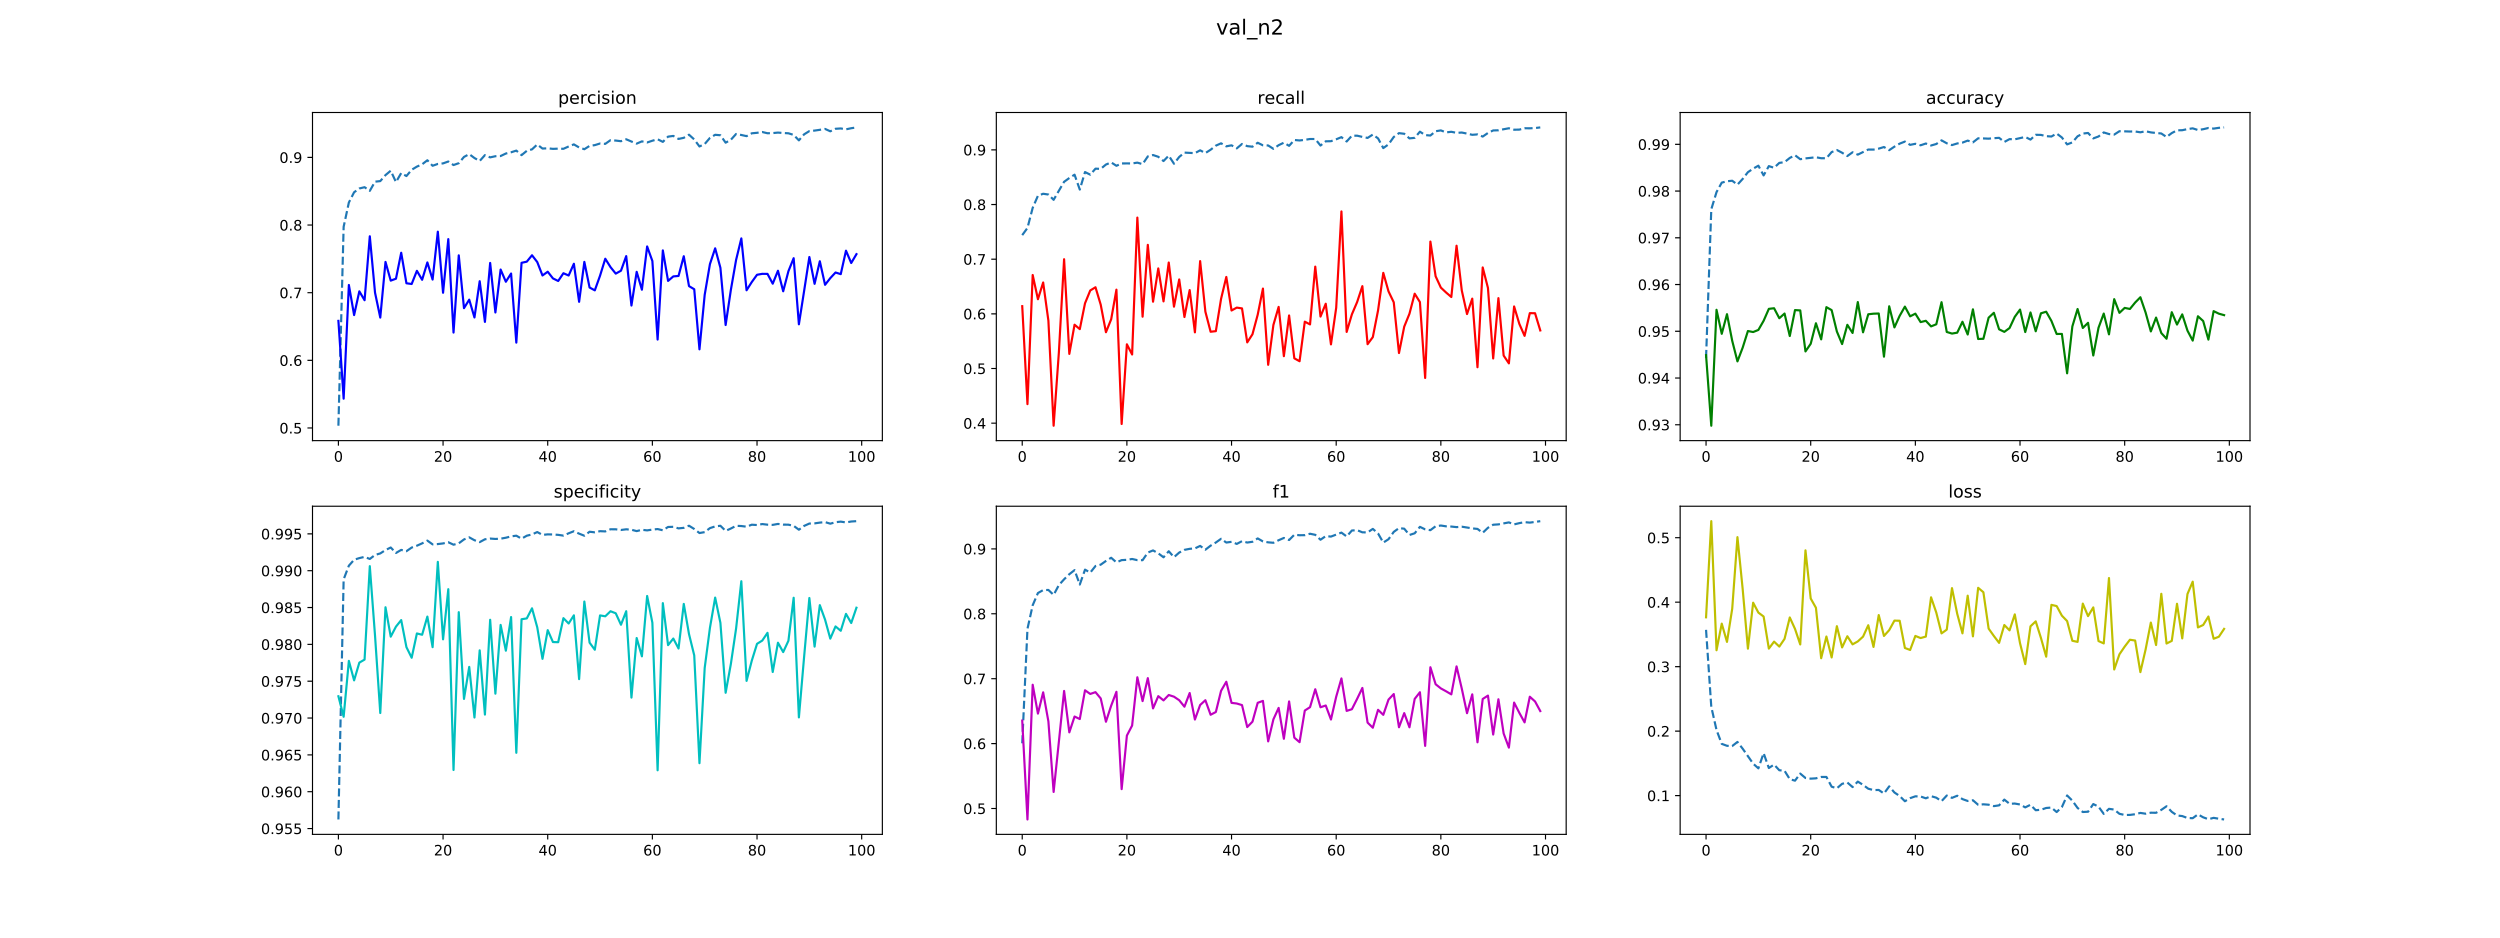 <?xml version="1.0" encoding="utf-8" standalone="no"?>
<!DOCTYPE svg PUBLIC "-//W3C//DTD SVG 1.1//EN"
  "http://www.w3.org/Graphics/SVG/1.1/DTD/svg11.dtd">
<!-- Created with matplotlib (https://matplotlib.org/) -->
<svg height="648pt" version="1.1" viewBox="0 0 1728 648" width="1728pt" xmlns="http://www.w3.org/2000/svg" xmlns:xlink="http://www.w3.org/1999/xlink">
 <defs>
  <style type="text/css">
*{stroke-linecap:butt;stroke-linejoin:round;}
  </style>
 </defs>
 <g id="figure_1">
  <g id="patch_1">
   <path d="M 0 648 
L 1728 648 
L 1728 0 
L 0 0 
z
" style="fill:#ffffff;"/>
  </g>
  <g id="axes_1">
   <g id="patch_2">
    <path d="M 216 304.56 
L 609.882 304.56 
L 609.882 77.76 
L 216 77.76 
z
" style="fill:#ffffff;"/>
   </g>
   <g id="matplotlib.axis_1">
    <g id="xtick_1">
     <g id="line2d_1">
      <defs>
       <path d="M 0 0 
L 0 3.5 
" id="m523d0f4e58" style="stroke:#000000;stroke-width:0.8;"/>
      </defs>
      <g>
       <use style="stroke:#000000;stroke-width:0.8;" x="233.904" xlink:href="#m523d0f4e58" y="304.56"/>
      </g>
     </g>
     <g id="text_1">
      <!-- 0 -->
      <defs>
       <path d="M 31.781 66.406 
Q 24.172 66.406 20.328 58.906 
Q 16.5 51.422 16.5 36.375 
Q 16.5 21.391 20.328 13.891 
Q 24.172 6.391 31.781 6.391 
Q 39.453 6.391 43.281 13.891 
Q 47.125 21.391 47.125 36.375 
Q 47.125 51.422 43.281 58.906 
Q 39.453 66.406 31.781 66.406 
z
M 31.781 74.219 
Q 44.047 74.219 50.516 64.516 
Q 56.984 54.828 56.984 36.375 
Q 56.984 17.969 50.516 8.266 
Q 44.047 -1.422 31.781 -1.422 
Q 19.531 -1.422 13.062 8.266 
Q 6.594 17.969 6.594 36.375 
Q 6.594 54.828 13.062 64.516 
Q 19.531 74.219 31.781 74.219 
z
" id="DejaVuSans-48"/>
      </defs>
      <g transform="translate(230.722 319.158)scale(0.1 -0.1)">
       <use xlink:href="#DejaVuSans-48"/>
      </g>
     </g>
    </g>
    <g id="xtick_2">
     <g id="line2d_2">
      <g>
       <use style="stroke:#000000;stroke-width:0.8;" x="306.242" xlink:href="#m523d0f4e58" y="304.56"/>
      </g>
     </g>
     <g id="text_2">
      <!-- 20 -->
      <defs>
       <path d="M 19.188 8.297 
L 53.609 8.297 
L 53.609 0 
L 7.328 0 
L 7.328 8.297 
Q 12.938 14.109 22.625 23.891 
Q 32.328 33.688 34.812 36.531 
Q 39.547 41.844 41.422 45.531 
Q 43.312 49.219 43.312 52.781 
Q 43.312 58.594 39.234 62.25 
Q 35.156 65.922 28.609 65.922 
Q 23.969 65.922 18.812 64.312 
Q 13.672 62.703 7.812 59.422 
L 7.812 69.391 
Q 13.766 71.781 18.938 73 
Q 24.125 74.219 28.422 74.219 
Q 39.75 74.219 46.484 68.547 
Q 53.219 62.891 53.219 53.422 
Q 53.219 48.922 51.531 44.891 
Q 49.859 40.875 45.406 35.406 
Q 44.188 33.984 37.641 27.219 
Q 31.109 20.453 19.188 8.297 
z
" id="DejaVuSans-50"/>
      </defs>
      <g transform="translate(299.88 319.158)scale(0.1 -0.1)">
       <use xlink:href="#DejaVuSans-50"/>
       <use x="63.623" xlink:href="#DejaVuSans-48"/>
      </g>
     </g>
    </g>
    <g id="xtick_3">
     <g id="line2d_3">
      <g>
       <use style="stroke:#000000;stroke-width:0.8;" x="378.58" xlink:href="#m523d0f4e58" y="304.56"/>
      </g>
     </g>
     <g id="text_3">
      <!-- 40 -->
      <defs>
       <path d="M 37.797 64.312 
L 12.891 25.391 
L 37.797 25.391 
z
M 35.203 72.906 
L 47.609 72.906 
L 47.609 25.391 
L 58.016 25.391 
L 58.016 17.188 
L 47.609 17.188 
L 47.609 0 
L 37.797 0 
L 37.797 17.188 
L 4.891 17.188 
L 4.891 26.703 
z
" id="DejaVuSans-52"/>
      </defs>
      <g transform="translate(372.218 319.158)scale(0.1 -0.1)">
       <use xlink:href="#DejaVuSans-52"/>
       <use x="63.623" xlink:href="#DejaVuSans-48"/>
      </g>
     </g>
    </g>
    <g id="xtick_4">
     <g id="line2d_4">
      <g>
       <use style="stroke:#000000;stroke-width:0.8;" x="450.919" xlink:href="#m523d0f4e58" y="304.56"/>
      </g>
     </g>
     <g id="text_4">
      <!-- 60 -->
      <defs>
       <path d="M 33.016 40.375 
Q 26.375 40.375 22.484 35.828 
Q 18.609 31.297 18.609 23.391 
Q 18.609 15.531 22.484 10.953 
Q 26.375 6.391 33.016 6.391 
Q 39.656 6.391 43.531 10.953 
Q 47.406 15.531 47.406 23.391 
Q 47.406 31.297 43.531 35.828 
Q 39.656 40.375 33.016 40.375 
z
M 52.594 71.297 
L 52.594 62.312 
Q 48.875 64.062 45.094 64.984 
Q 41.312 65.922 37.594 65.922 
Q 27.828 65.922 22.672 59.328 
Q 17.531 52.734 16.797 39.406 
Q 19.672 43.656 24.016 45.922 
Q 28.375 48.188 33.594 48.188 
Q 44.578 48.188 50.953 41.516 
Q 57.328 34.859 57.328 23.391 
Q 57.328 12.156 50.688 5.359 
Q 44.047 -1.422 33.016 -1.422 
Q 20.359 -1.422 13.672 8.266 
Q 6.984 17.969 6.984 36.375 
Q 6.984 53.656 15.188 63.938 
Q 23.391 74.219 37.203 74.219 
Q 40.922 74.219 44.703 73.484 
Q 48.484 72.75 52.594 71.297 
z
" id="DejaVuSans-54"/>
      </defs>
      <g transform="translate(444.556 319.158)scale(0.1 -0.1)">
       <use xlink:href="#DejaVuSans-54"/>
       <use x="63.623" xlink:href="#DejaVuSans-48"/>
      </g>
     </g>
    </g>
    <g id="xtick_5">
     <g id="line2d_5">
      <g>
       <use style="stroke:#000000;stroke-width:0.8;" x="523.257" xlink:href="#m523d0f4e58" y="304.56"/>
      </g>
     </g>
     <g id="text_5">
      <!-- 80 -->
      <defs>
       <path d="M 31.781 34.625 
Q 24.75 34.625 20.719 30.859 
Q 16.703 27.094 16.703 20.516 
Q 16.703 13.922 20.719 10.156 
Q 24.75 6.391 31.781 6.391 
Q 38.812 6.391 42.859 10.172 
Q 46.922 13.969 46.922 20.516 
Q 46.922 27.094 42.891 30.859 
Q 38.875 34.625 31.781 34.625 
z
M 21.922 38.812 
Q 15.578 40.375 12.031 44.719 
Q 8.5 49.078 8.5 55.328 
Q 8.5 64.062 14.719 69.141 
Q 20.953 74.219 31.781 74.219 
Q 42.672 74.219 48.875 69.141 
Q 55.078 64.062 55.078 55.328 
Q 55.078 49.078 51.531 44.719 
Q 48 40.375 41.703 38.812 
Q 48.828 37.156 52.797 32.312 
Q 56.781 27.484 56.781 20.516 
Q 56.781 9.906 50.312 4.234 
Q 43.844 -1.422 31.781 -1.422 
Q 19.734 -1.422 13.25 4.234 
Q 6.781 9.906 6.781 20.516 
Q 6.781 27.484 10.781 32.312 
Q 14.797 37.156 21.922 38.812 
z
M 18.312 54.391 
Q 18.312 48.734 21.844 45.562 
Q 25.391 42.391 31.781 42.391 
Q 38.141 42.391 41.719 45.562 
Q 45.312 48.734 45.312 54.391 
Q 45.312 60.062 41.719 63.234 
Q 38.141 66.406 31.781 66.406 
Q 25.391 66.406 21.844 63.234 
Q 18.312 60.062 18.312 54.391 
z
" id="DejaVuSans-56"/>
      </defs>
      <g transform="translate(516.895 319.158)scale(0.1 -0.1)">
       <use xlink:href="#DejaVuSans-56"/>
       <use x="63.623" xlink:href="#DejaVuSans-48"/>
      </g>
     </g>
    </g>
    <g id="xtick_6">
     <g id="line2d_6">
      <g>
       <use style="stroke:#000000;stroke-width:0.8;" x="595.596" xlink:href="#m523d0f4e58" y="304.56"/>
      </g>
     </g>
     <g id="text_6">
      <!-- 100 -->
      <defs>
       <path d="M 12.406 8.297 
L 28.516 8.297 
L 28.516 63.922 
L 10.984 60.406 
L 10.984 69.391 
L 28.422 72.906 
L 38.281 72.906 
L 38.281 8.297 
L 54.391 8.297 
L 54.391 0 
L 12.406 0 
z
" id="DejaVuSans-49"/>
      </defs>
      <g transform="translate(586.052 319.158)scale(0.1 -0.1)">
       <use xlink:href="#DejaVuSans-49"/>
       <use x="63.623" xlink:href="#DejaVuSans-48"/>
       <use x="127.246" xlink:href="#DejaVuSans-48"/>
      </g>
     </g>
    </g>
   </g>
   <g id="matplotlib.axis_2">
    <g id="ytick_1">
     <g id="line2d_7">
      <defs>
       <path d="M 0 0 
L -3.5 0 
" id="m2e09f9a238" style="stroke:#000000;stroke-width:0.8;"/>
      </defs>
      <g>
       <use style="stroke:#000000;stroke-width:0.8;" x="216" xlink:href="#m2e09f9a238" y="295.826"/>
      </g>
     </g>
     <g id="text_7">
      <!-- 0.5 -->
      <defs>
       <path d="M 10.688 12.406 
L 21 12.406 
L 21 0 
L 10.688 0 
z
" id="DejaVuSans-46"/>
       <path d="M 10.797 72.906 
L 49.516 72.906 
L 49.516 64.594 
L 19.828 64.594 
L 19.828 46.734 
Q 21.969 47.469 24.109 47.828 
Q 26.266 48.188 28.422 48.188 
Q 40.625 48.188 47.75 41.5 
Q 54.891 34.812 54.891 23.391 
Q 54.891 11.625 47.562 5.094 
Q 40.234 -1.422 26.906 -1.422 
Q 22.312 -1.422 17.547 -0.641 
Q 12.797 0.141 7.719 1.703 
L 7.719 11.625 
Q 12.109 9.234 16.797 8.062 
Q 21.484 6.891 26.703 6.891 
Q 35.156 6.891 40.078 11.328 
Q 45.016 15.766 45.016 23.391 
Q 45.016 31 40.078 35.438 
Q 35.156 39.891 26.703 39.891 
Q 22.75 39.891 18.812 39.016 
Q 14.891 38.141 10.797 36.281 
z
" id="DejaVuSans-53"/>
      </defs>
      <g transform="translate(193.097 299.625)scale(0.1 -0.1)">
       <use xlink:href="#DejaVuSans-48"/>
       <use x="63.623" xlink:href="#DejaVuSans-46"/>
       <use x="95.41" xlink:href="#DejaVuSans-53"/>
      </g>
     </g>
    </g>
    <g id="ytick_2">
     <g id="line2d_8">
      <g>
       <use style="stroke:#000000;stroke-width:0.8;" x="216" xlink:href="#m2e09f9a238" y="249.067"/>
      </g>
     </g>
     <g id="text_8">
      <!-- 0.6 -->
      <g transform="translate(193.097 252.867)scale(0.1 -0.1)">
       <use xlink:href="#DejaVuSans-48"/>
       <use x="63.623" xlink:href="#DejaVuSans-46"/>
       <use x="95.41" xlink:href="#DejaVuSans-54"/>
      </g>
     </g>
    </g>
    <g id="ytick_3">
     <g id="line2d_9">
      <g>
       <use style="stroke:#000000;stroke-width:0.8;" x="216" xlink:href="#m2e09f9a238" y="202.309"/>
      </g>
     </g>
     <g id="text_9">
      <!-- 0.7 -->
      <defs>
       <path d="M 8.203 72.906 
L 55.078 72.906 
L 55.078 68.703 
L 28.609 0 
L 18.312 0 
L 43.219 64.594 
L 8.203 64.594 
z
" id="DejaVuSans-55"/>
      </defs>
      <g transform="translate(193.097 206.108)scale(0.1 -0.1)">
       <use xlink:href="#DejaVuSans-48"/>
       <use x="63.623" xlink:href="#DejaVuSans-46"/>
       <use x="95.41" xlink:href="#DejaVuSans-55"/>
      </g>
     </g>
    </g>
    <g id="ytick_4">
     <g id="line2d_10">
      <g>
       <use style="stroke:#000000;stroke-width:0.8;" x="216" xlink:href="#m2e09f9a238" y="155.551"/>
      </g>
     </g>
     <g id="text_10">
      <!-- 0.8 -->
      <g transform="translate(193.097 159.35)scale(0.1 -0.1)">
       <use xlink:href="#DejaVuSans-48"/>
       <use x="63.623" xlink:href="#DejaVuSans-46"/>
       <use x="95.41" xlink:href="#DejaVuSans-56"/>
      </g>
     </g>
    </g>
    <g id="ytick_5">
     <g id="line2d_11">
      <g>
       <use style="stroke:#000000;stroke-width:0.8;" x="216" xlink:href="#m2e09f9a238" y="108.793"/>
      </g>
     </g>
     <g id="text_11">
      <!-- 0.9 -->
      <defs>
       <path d="M 10.984 1.516 
L 10.984 10.5 
Q 14.703 8.734 18.5 7.812 
Q 22.312 6.891 25.984 6.891 
Q 35.75 6.891 40.891 13.453 
Q 46.047 20.016 46.781 33.406 
Q 43.953 29.203 39.594 26.953 
Q 35.25 24.703 29.984 24.703 
Q 19.047 24.703 12.672 31.312 
Q 6.297 37.938 6.297 49.422 
Q 6.297 60.641 12.938 67.422 
Q 19.578 74.219 30.609 74.219 
Q 43.266 74.219 49.922 64.516 
Q 56.594 54.828 56.594 36.375 
Q 56.594 19.141 48.406 8.859 
Q 40.234 -1.422 26.422 -1.422 
Q 22.703 -1.422 18.891 -0.688 
Q 15.094 0.047 10.984 1.516 
z
M 30.609 32.422 
Q 37.25 32.422 41.125 36.953 
Q 45.016 41.5 45.016 49.422 
Q 45.016 57.281 41.125 61.844 
Q 37.25 66.406 30.609 66.406 
Q 23.969 66.406 20.094 61.844 
Q 16.219 57.281 16.219 49.422 
Q 16.219 41.5 20.094 36.953 
Q 23.969 32.422 30.609 32.422 
z
" id="DejaVuSans-57"/>
      </defs>
      <g transform="translate(193.097 112.592)scale(0.1 -0.1)">
       <use xlink:href="#DejaVuSans-48"/>
       <use x="63.623" xlink:href="#DejaVuSans-46"/>
       <use x="95.41" xlink:href="#DejaVuSans-57"/>
      </g>
     </g>
    </g>
   </g>
   <g id="line2d_12">
    <path clip-path="url(#p07ce1d8af7)" d="M 233.904 294.251 
L 237.521 156.762 
L 241.138 139.968 
L 244.754 132.888 
L 248.371 130.274 
L 251.988 129.392 
L 255.605 131.909 
L 259.222 125.568 
L 262.839 125.178 
L 266.456 121.026 
L 270.073 117.998 
L 273.69 125.861 
L 277.307 119.651 
L 280.924 121.684 
L 284.541 117.361 
L 288.158 115.162 
L 291.774 113.579 
L 295.391 110.778 
L 299.008 114.575 
L 302.625 113.307 
L 306.242 112.935 
L 309.859 111.638 
L 313.476 114.078 
L 317.093 112.792 
L 320.71 108.467 
L 324.327 106.533 
L 327.944 109.229 
L 331.561 111.275 
L 335.177 107.225 
L 338.794 108.773 
L 342.411 107.987 
L 346.028 107.842 
L 349.645 106.112 
L 353.262 105.259 
L 356.879 104.105 
L 360.496 107.228 
L 364.113 104.261 
L 367.73 103.228 
L 371.347 99.87 
L 374.964 102.677 
L 378.58 102.513 
L 382.197 102.896 
L 385.814 102.749 
L 389.431 102.853 
L 393.048 101.24 
L 396.665 99.802 
L 400.282 101.933 
L 403.899 103.138 
L 407.516 100.833 
L 411.133 100.311 
L 414.75 99.185 
L 418.367 99.43 
L 421.983 96.878 
L 425.6 97.166 
L 429.217 97.598 
L 432.834 96.283 
L 436.451 97.83 
L 440.068 99.269 
L 443.685 97.718 
L 447.302 98.479 
L 450.919 97.267 
L 454.536 96.253 
L 458.153 98.065 
L 461.77 94.452 
L 465.386 93.95 
L 469.003 96.031 
L 472.62 95.258 
L 476.237 93.114 
L 479.854 96.384 
L 483.471 101.236 
L 487.088 99.544 
L 490.705 95.33 
L 494.322 93.169 
L 497.939 93.486 
L 501.556 98.609 
L 505.173 96.604 
L 508.789 92.604 
L 512.406 93.3 
L 516.023 94.1 
L 519.64 92.135 
L 523.257 91.796 
L 526.874 91.245 
L 530.491 92.103 
L 534.108 91.993 
L 537.725 91.647 
L 541.342 91.936 
L 544.959 92.129 
L 548.576 93.257 
L 552.193 97.011 
L 555.809 92.851 
L 559.426 90.613 
L 563.043 90.258 
L 566.66 89.732 
L 570.277 89.112 
L 573.894 90.751 
L 577.511 89.016 
L 581.128 88.786 
L 584.745 89.392 
L 588.362 88.634 
L 591.979 88.069 
" style="fill:none;stroke:#1f77b4;stroke-dasharray:5.55,2.4;stroke-dashoffset:0;stroke-width:1.5;"/>
   </g>
   <g id="line2d_13">
    <path clip-path="url(#p07ce1d8af7)" d="M 233.904 221.79 
L 237.521 275.553 
L 241.138 196.98 
L 244.754 217.768 
L 248.371 201.377 
L 251.988 207.504 
L 255.605 163.327 
L 259.222 202.309 
L 262.839 219.511 
L 266.456 181.049 
L 270.073 193.969 
L 273.69 192.635 
L 277.307 174.707 
L 280.924 195.794 
L 284.541 196.294 
L 288.158 187.202 
L 291.774 193.383 
L 295.391 181.403 
L 299.008 193.228 
L 302.625 160.142 
L 306.242 202.349 
L 309.859 165.286 
L 313.476 229.858 
L 317.093 176.503 
L 320.71 212.987 
L 324.327 207.13 
L 327.944 219.432 
L 331.561 194.382 
L 335.177 222.484 
L 338.794 181.759 
L 342.411 215.981 
L 346.028 186.315 
L 349.645 194.741 
L 353.262 189.069 
L 356.879 236.813 
L 360.496 181.657 
L 364.113 180.863 
L 367.73 176.437 
L 371.347 181.137 
L 374.964 190.407 
L 378.58 187.826 
L 382.197 192.437 
L 385.814 194.214 
L 389.431 188.866 
L 393.048 190.428 
L 396.665 182.318 
L 400.282 208.61 
L 403.899 181.021 
L 407.516 198.729 
L 411.133 200.684 
L 414.75 190.548 
L 418.367 178.843 
L 421.983 184.633 
L 425.6 189.125 
L 429.217 187.117 
L 432.834 177.037 
L 436.451 211.187 
L 440.068 187.896 
L 443.685 200.234 
L 447.302 170.352 
L 450.919 180.418 
L 454.536 234.698 
L 458.153 173.075 
L 461.77 194.157 
L 465.386 191.054 
L 469.003 190.74 
L 472.62 177.114 
L 476.237 197.759 
L 479.854 199.927 
L 483.471 241.444 
L 487.088 203.765 
L 490.705 182.528 
L 494.322 171.656 
L 497.939 185.102 
L 501.556 224.644 
L 505.173 200.346 
L 508.789 179.655 
L 512.406 164.787 
L 516.023 200.627 
L 519.64 194.934 
L 523.257 189.924 
L 526.874 189.283 
L 530.491 189.316 
L 534.108 196.083 
L 537.725 187.144 
L 541.342 201.322 
L 544.959 187.429 
L 548.576 178.479 
L 552.193 224.151 
L 555.809 201.066 
L 559.426 177.662 
L 563.043 196.175 
L 566.66 180.582 
L 570.277 196.852 
L 573.894 192.244 
L 577.511 188.356 
L 581.128 189.474 
L 584.745 173.287 
L 588.362 181.785 
L 591.979 175.674 
" style="fill:none;stroke:#0000ff;stroke-linecap:square;stroke-width:1.5;"/>
   </g>
   <g id="patch_3">
    <path d="M 216 304.56 
L 216 77.76 
" style="fill:none;stroke:#000000;stroke-linecap:square;stroke-linejoin:miter;stroke-width:0.8;"/>
   </g>
   <g id="patch_4">
    <path d="M 609.882 304.56 
L 609.882 77.76 
" style="fill:none;stroke:#000000;stroke-linecap:square;stroke-linejoin:miter;stroke-width:0.8;"/>
   </g>
   <g id="patch_5">
    <path d="M 216 304.56 
L 609.882 304.56 
" style="fill:none;stroke:#000000;stroke-linecap:square;stroke-linejoin:miter;stroke-width:0.8;"/>
   </g>
   <g id="patch_6">
    <path d="M 216 77.76 
L 609.882 77.76 
" style="fill:none;stroke:#000000;stroke-linecap:square;stroke-linejoin:miter;stroke-width:0.8;"/>
   </g>
   <g id="text_12">
    <!-- percision -->
    <defs>
     <path d="M 18.109 8.203 
L 18.109 -20.797 
L 9.078 -20.797 
L 9.078 54.688 
L 18.109 54.688 
L 18.109 46.391 
Q 20.953 51.266 25.266 53.625 
Q 29.594 56 35.594 56 
Q 45.562 56 51.781 48.094 
Q 58.016 40.188 58.016 27.297 
Q 58.016 14.406 51.781 6.484 
Q 45.562 -1.422 35.594 -1.422 
Q 29.594 -1.422 25.266 0.953 
Q 20.953 3.328 18.109 8.203 
z
M 48.688 27.297 
Q 48.688 37.203 44.609 42.844 
Q 40.531 48.484 33.406 48.484 
Q 26.266 48.484 22.188 42.844 
Q 18.109 37.203 18.109 27.297 
Q 18.109 17.391 22.188 11.75 
Q 26.266 6.109 33.406 6.109 
Q 40.531 6.109 44.609 11.75 
Q 48.688 17.391 48.688 27.297 
z
" id="DejaVuSans-112"/>
     <path d="M 56.203 29.594 
L 56.203 25.203 
L 14.891 25.203 
Q 15.484 15.922 20.484 11.062 
Q 25.484 6.203 34.422 6.203 
Q 39.594 6.203 44.453 7.469 
Q 49.312 8.734 54.109 11.281 
L 54.109 2.781 
Q 49.266 0.734 44.188 -0.344 
Q 39.109 -1.422 33.891 -1.422 
Q 20.797 -1.422 13.156 6.188 
Q 5.516 13.812 5.516 26.812 
Q 5.516 40.234 12.766 48.109 
Q 20.016 56 32.328 56 
Q 43.359 56 49.781 48.891 
Q 56.203 41.797 56.203 29.594 
z
M 47.219 32.234 
Q 47.125 39.594 43.094 43.984 
Q 39.062 48.391 32.422 48.391 
Q 24.906 48.391 20.391 44.141 
Q 15.875 39.891 15.188 32.172 
z
" id="DejaVuSans-101"/>
     <path d="M 41.109 46.297 
Q 39.594 47.172 37.812 47.578 
Q 36.031 48 33.891 48 
Q 26.266 48 22.188 43.047 
Q 18.109 38.094 18.109 28.812 
L 18.109 0 
L 9.078 0 
L 9.078 54.688 
L 18.109 54.688 
L 18.109 46.188 
Q 20.953 51.172 25.484 53.578 
Q 30.031 56 36.531 56 
Q 37.453 56 38.578 55.875 
Q 39.703 55.766 41.062 55.516 
z
" id="DejaVuSans-114"/>
     <path d="M 48.781 52.594 
L 48.781 44.188 
Q 44.969 46.297 41.141 47.344 
Q 37.312 48.391 33.406 48.391 
Q 24.656 48.391 19.812 42.844 
Q 14.984 37.312 14.984 27.297 
Q 14.984 17.281 19.812 11.734 
Q 24.656 6.203 33.406 6.203 
Q 37.312 6.203 41.141 7.25 
Q 44.969 8.297 48.781 10.406 
L 48.781 2.094 
Q 45.016 0.344 40.984 -0.531 
Q 36.969 -1.422 32.422 -1.422 
Q 20.062 -1.422 12.781 6.344 
Q 5.516 14.109 5.516 27.297 
Q 5.516 40.672 12.859 48.328 
Q 20.219 56 33.016 56 
Q 37.156 56 41.109 55.141 
Q 45.062 54.297 48.781 52.594 
z
" id="DejaVuSans-99"/>
     <path d="M 9.422 54.688 
L 18.406 54.688 
L 18.406 0 
L 9.422 0 
z
M 9.422 75.984 
L 18.406 75.984 
L 18.406 64.594 
L 9.422 64.594 
z
" id="DejaVuSans-105"/>
     <path d="M 44.281 53.078 
L 44.281 44.578 
Q 40.484 46.531 36.375 47.5 
Q 32.281 48.484 27.875 48.484 
Q 21.188 48.484 17.844 46.438 
Q 14.5 44.391 14.5 40.281 
Q 14.5 37.156 16.891 35.375 
Q 19.281 33.594 26.516 31.984 
L 29.594 31.297 
Q 39.156 29.25 43.188 25.516 
Q 47.219 21.781 47.219 15.094 
Q 47.219 7.469 41.188 3.016 
Q 35.156 -1.422 24.609 -1.422 
Q 20.219 -1.422 15.453 -0.562 
Q 10.688 0.297 5.422 2 
L 5.422 11.281 
Q 10.406 8.688 15.234 7.391 
Q 20.062 6.109 24.812 6.109 
Q 31.156 6.109 34.562 8.281 
Q 37.984 10.453 37.984 14.406 
Q 37.984 18.062 35.516 20.016 
Q 33.062 21.969 24.703 23.781 
L 21.578 24.516 
Q 13.234 26.266 9.516 29.906 
Q 5.812 33.547 5.812 39.891 
Q 5.812 47.609 11.281 51.797 
Q 16.75 56 26.812 56 
Q 31.781 56 36.172 55.266 
Q 40.578 54.547 44.281 53.078 
z
" id="DejaVuSans-115"/>
     <path d="M 30.609 48.391 
Q 23.391 48.391 19.188 42.75 
Q 14.984 37.109 14.984 27.297 
Q 14.984 17.484 19.156 11.844 
Q 23.344 6.203 30.609 6.203 
Q 37.797 6.203 41.984 11.859 
Q 46.188 17.531 46.188 27.297 
Q 46.188 37.016 41.984 42.703 
Q 37.797 48.391 30.609 48.391 
z
M 30.609 56 
Q 42.328 56 49.016 48.375 
Q 55.719 40.766 55.719 27.297 
Q 55.719 13.875 49.016 6.219 
Q 42.328 -1.422 30.609 -1.422 
Q 18.844 -1.422 12.172 6.219 
Q 5.516 13.875 5.516 27.297 
Q 5.516 40.766 12.172 48.375 
Q 18.844 56 30.609 56 
z
" id="DejaVuSans-111"/>
     <path d="M 54.891 33.016 
L 54.891 0 
L 45.906 0 
L 45.906 32.719 
Q 45.906 40.484 42.875 44.328 
Q 39.844 48.188 33.797 48.188 
Q 26.516 48.188 22.312 43.547 
Q 18.109 38.922 18.109 30.906 
L 18.109 0 
L 9.078 0 
L 9.078 54.688 
L 18.109 54.688 
L 18.109 46.188 
Q 21.344 51.125 25.703 53.562 
Q 30.078 56 35.797 56 
Q 45.219 56 50.047 50.172 
Q 54.891 44.344 54.891 33.016 
z
" id="DejaVuSans-110"/>
    </defs>
    <g transform="translate(385.743 71.76)scale(0.12 -0.12)">
     <use xlink:href="#DejaVuSans-112"/>
     <use x="63.477" xlink:href="#DejaVuSans-101"/>
     <use x="125" xlink:href="#DejaVuSans-114"/>
     <use x="166.082" xlink:href="#DejaVuSans-99"/>
     <use x="221.062" xlink:href="#DejaVuSans-105"/>
     <use x="248.846" xlink:href="#DejaVuSans-115"/>
     <use x="300.945" xlink:href="#DejaVuSans-105"/>
     <use x="328.729" xlink:href="#DejaVuSans-111"/>
     <use x="389.91" xlink:href="#DejaVuSans-110"/>
    </g>
   </g>
  </g>
  <g id="axes_2">
   <g id="patch_7">
    <path d="M 688.659 304.56 
L 1082.541 304.56 
L 1082.541 77.76 
L 688.659 77.76 
z
" style="fill:#ffffff;"/>
   </g>
   <g id="matplotlib.axis_3">
    <g id="xtick_7">
     <g id="line2d_14">
      <g>
       <use style="stroke:#000000;stroke-width:0.8;" x="706.563" xlink:href="#m523d0f4e58" y="304.56"/>
      </g>
     </g>
     <g id="text_13">
      <!-- 0 -->
      <g transform="translate(703.381 319.158)scale(0.1 -0.1)">
       <use xlink:href="#DejaVuSans-48"/>
      </g>
     </g>
    </g>
    <g id="xtick_8">
     <g id="line2d_15">
      <g>
       <use style="stroke:#000000;stroke-width:0.8;" x="778.901" xlink:href="#m523d0f4e58" y="304.56"/>
      </g>
     </g>
     <g id="text_14">
      <!-- 20 -->
      <g transform="translate(772.538 319.158)scale(0.1 -0.1)">
       <use xlink:href="#DejaVuSans-50"/>
       <use x="63.623" xlink:href="#DejaVuSans-48"/>
      </g>
     </g>
    </g>
    <g id="xtick_9">
     <g id="line2d_16">
      <g>
       <use style="stroke:#000000;stroke-width:0.8;" x="851.239" xlink:href="#m523d0f4e58" y="304.56"/>
      </g>
     </g>
     <g id="text_15">
      <!-- 40 -->
      <g transform="translate(844.877 319.158)scale(0.1 -0.1)">
       <use xlink:href="#DejaVuSans-52"/>
       <use x="63.623" xlink:href="#DejaVuSans-48"/>
      </g>
     </g>
    </g>
    <g id="xtick_10">
     <g id="line2d_17">
      <g>
       <use style="stroke:#000000;stroke-width:0.8;" x="923.578" xlink:href="#m523d0f4e58" y="304.56"/>
      </g>
     </g>
     <g id="text_16">
      <!-- 60 -->
      <g transform="translate(917.215 319.158)scale(0.1 -0.1)">
       <use xlink:href="#DejaVuSans-54"/>
       <use x="63.623" xlink:href="#DejaVuSans-48"/>
      </g>
     </g>
    </g>
    <g id="xtick_11">
     <g id="line2d_18">
      <g>
       <use style="stroke:#000000;stroke-width:0.8;" x="995.916" xlink:href="#m523d0f4e58" y="304.56"/>
      </g>
     </g>
     <g id="text_17">
      <!-- 80 -->
      <g transform="translate(989.553 319.158)scale(0.1 -0.1)">
       <use xlink:href="#DejaVuSans-56"/>
       <use x="63.623" xlink:href="#DejaVuSans-48"/>
      </g>
     </g>
    </g>
    <g id="xtick_12">
     <g id="line2d_19">
      <g>
       <use style="stroke:#000000;stroke-width:0.8;" x="1068.254" xlink:href="#m523d0f4e58" y="304.56"/>
      </g>
     </g>
     <g id="text_18">
      <!-- 100 -->
      <g transform="translate(1058.711 319.158)scale(0.1 -0.1)">
       <use xlink:href="#DejaVuSans-49"/>
       <use x="63.623" xlink:href="#DejaVuSans-48"/>
       <use x="127.246" xlink:href="#DejaVuSans-48"/>
      </g>
     </g>
    </g>
   </g>
   <g id="matplotlib.axis_4">
    <g id="ytick_6">
     <g id="line2d_20">
      <g>
       <use style="stroke:#000000;stroke-width:0.8;" x="688.659" xlink:href="#m2e09f9a238" y="292.505"/>
      </g>
     </g>
     <g id="text_19">
      <!-- 0.4 -->
      <g transform="translate(665.756 296.305)scale(0.1 -0.1)">
       <use xlink:href="#DejaVuSans-48"/>
       <use x="63.623" xlink:href="#DejaVuSans-46"/>
       <use x="95.41" xlink:href="#DejaVuSans-52"/>
      </g>
     </g>
    </g>
    <g id="ytick_7">
     <g id="line2d_21">
      <g>
       <use style="stroke:#000000;stroke-width:0.8;" x="688.659" xlink:href="#m2e09f9a238" y="254.722"/>
      </g>
     </g>
     <g id="text_20">
      <!-- 0.5 -->
      <g transform="translate(665.756 258.521)scale(0.1 -0.1)">
       <use xlink:href="#DejaVuSans-48"/>
       <use x="63.623" xlink:href="#DejaVuSans-46"/>
       <use x="95.41" xlink:href="#DejaVuSans-53"/>
      </g>
     </g>
    </g>
    <g id="ytick_8">
     <g id="line2d_22">
      <g>
       <use style="stroke:#000000;stroke-width:0.8;" x="688.659" xlink:href="#m2e09f9a238" y="216.939"/>
      </g>
     </g>
     <g id="text_21">
      <!-- 0.6 -->
      <g transform="translate(665.756 220.738)scale(0.1 -0.1)">
       <use xlink:href="#DejaVuSans-48"/>
       <use x="63.623" xlink:href="#DejaVuSans-46"/>
       <use x="95.41" xlink:href="#DejaVuSans-54"/>
      </g>
     </g>
    </g>
    <g id="ytick_9">
     <g id="line2d_23">
      <g>
       <use style="stroke:#000000;stroke-width:0.8;" x="688.659" xlink:href="#m2e09f9a238" y="179.156"/>
      </g>
     </g>
     <g id="text_22">
      <!-- 0.7 -->
      <g transform="translate(665.756 182.955)scale(0.1 -0.1)">
       <use xlink:href="#DejaVuSans-48"/>
       <use x="63.623" xlink:href="#DejaVuSans-46"/>
       <use x="95.41" xlink:href="#DejaVuSans-55"/>
      </g>
     </g>
    </g>
    <g id="ytick_10">
     <g id="line2d_24">
      <g>
       <use style="stroke:#000000;stroke-width:0.8;" x="688.659" xlink:href="#m2e09f9a238" y="141.373"/>
      </g>
     </g>
     <g id="text_23">
      <!-- 0.8 -->
      <g transform="translate(665.756 145.172)scale(0.1 -0.1)">
       <use xlink:href="#DejaVuSans-48"/>
       <use x="63.623" xlink:href="#DejaVuSans-46"/>
       <use x="95.41" xlink:href="#DejaVuSans-56"/>
      </g>
     </g>
    </g>
    <g id="ytick_11">
     <g id="line2d_25">
      <g>
       <use style="stroke:#000000;stroke-width:0.8;" x="688.659" xlink:href="#m2e09f9a238" y="103.589"/>
      </g>
     </g>
     <g id="text_24">
      <!-- 0.9 -->
      <g transform="translate(665.756 107.389)scale(0.1 -0.1)">
       <use xlink:href="#DejaVuSans-48"/>
       <use x="63.623" xlink:href="#DejaVuSans-46"/>
       <use x="95.41" xlink:href="#DejaVuSans-57"/>
      </g>
     </g>
    </g>
   </g>
   <g id="line2d_26">
    <path clip-path="url(#p312d53466f)" d="M 706.563 162.522 
L 710.179 157.562 
L 713.796 143.665 
L 717.413 135.308 
L 721.03 133.932 
L 724.647 134.457 
L 728.264 138.125 
L 731.881 131.854 
L 735.498 125.667 
L 739.115 123.047 
L 742.732 120.754 
L 746.349 131.023 
L 749.966 118.925 
L 753.582 120.733 
L 757.199 116.581 
L 760.816 116.723 
L 764.433 113.724 
L 768.05 112.255 
L 771.667 114.594 
L 775.284 112.969 
L 778.901 112.947 
L 782.518 112.97 
L 786.135 112.417 
L 789.752 113.451 
L 793.369 108.113 
L 796.986 107.168 
L 800.602 108.367 
L 804.219 111.315 
L 807.836 107.581 
L 811.453 113.156 
L 815.07 108.487 
L 818.687 105.482 
L 822.304 105.673 
L 825.921 105.855 
L 829.538 103.898 
L 833.155 105.812 
L 836.772 103.497 
L 840.389 100.671 
L 844.005 99.063 
L 847.622 101.15 
L 851.239 100.448 
L 854.856 102.55 
L 858.473 99.508 
L 862.09 101.009 
L 865.707 101.39 
L 869.324 98.665 
L 872.941 100.455 
L 876.558 100.543 
L 880.175 102.869 
L 883.792 100.352 
L 887.408 98.628 
L 891.025 100.799 
L 894.642 96.765 
L 898.259 97.086 
L 901.876 96.659 
L 905.493 96.073 
L 909.11 96.09 
L 912.727 100.598 
L 916.344 97.674 
L 919.961 97.592 
L 923.578 96.283 
L 927.195 94.796 
L 930.811 97.798 
L 934.428 93.794 
L 938.045 93.782 
L 941.662 94.628 
L 945.279 95.328 
L 948.896 92.993 
L 952.513 95.666 
L 956.13 102.356 
L 959.747 99.78 
L 963.364 94.675 
L 966.981 92.03 
L 970.598 92.463 
L 974.214 95.649 
L 977.831 95.273 
L 981.448 91.02 
L 985.065 93.378 
L 988.682 93.668 
L 992.299 90.712 
L 995.916 90.138 
L 999.533 91.512 
L 1003.15 91.089 
L 1006.767 91.829 
L 1010.384 91.615 
L 1014.001 92.339 
L 1017.618 93.177 
L 1021.234 92.905 
L 1024.851 94.4 
L 1028.468 91.904 
L 1032.085 90.163 
L 1035.702 90.054 
L 1039.319 89.33 
L 1042.936 88.657 
L 1046.553 89.662 
L 1050.17 89.587 
L 1053.787 88.637 
L 1057.404 88.688 
L 1061.021 88.517 
L 1064.637 88.069 
" style="fill:none;stroke:#1f77b4;stroke-dasharray:5.55,2.4;stroke-dashoffset:0;stroke-width:1.5;"/>
   </g>
   <g id="line2d_27">
    <path clip-path="url(#p312d53466f)" d="M 706.563 211.628 
L 710.179 279.323 
L 713.796 190.086 
L 717.413 206.82 
L 721.03 195.26 
L 724.647 221.647 
L 728.264 294.251 
L 731.881 243.763 
L 735.498 179.182 
L 739.115 244.604 
L 742.732 224.439 
L 746.349 227.494 
L 749.966 209.63 
L 753.582 200.773 
L 757.199 198.553 
L 760.816 210.616 
L 764.433 229.626 
L 768.05 220.663 
L 771.667 200.219 
L 775.284 293.049 
L 778.901 237.995 
L 782.518 245.02 
L 786.135 150.41 
L 789.752 218.886 
L 793.369 169.253 
L 796.986 208.526 
L 800.602 185.536 
L 804.219 208.313 
L 807.836 181.453 
L 811.453 211.958 
L 815.07 193.161 
L 818.687 219.118 
L 822.304 200.508 
L 825.921 229.721 
L 829.538 180.486 
L 833.155 215.415 
L 836.772 229.301 
L 840.389 228.89 
L 844.005 206.557 
L 847.622 191.441 
L 851.239 214.618 
L 854.856 212.619 
L 858.473 213.166 
L 862.09 236.646 
L 865.707 231.044 
L 869.324 217.525 
L 872.941 199.469 
L 876.558 252.146 
L 880.175 224.585 
L 883.792 212.14 
L 887.408 246.181 
L 891.025 218.043 
L 894.642 247.675 
L 898.259 249.68 
L 901.876 222.346 
L 905.493 224.234 
L 909.11 184.301 
L 912.727 218.813 
L 916.344 209.95 
L 919.961 238.032 
L 923.578 212.717 
L 927.195 146.154 
L 930.811 229.416 
L 934.428 217.274 
L 938.045 208.78 
L 941.662 197.798 
L 945.279 237.9 
L 948.896 233.007 
L 952.513 214.526 
L 956.13 188.611 
L 959.747 201.423 
L 963.364 208.961 
L 966.981 244.012 
L 970.598 225.782 
L 974.214 216.864 
L 977.831 203.016 
L 981.448 208.798 
L 985.065 261.23 
L 988.682 166.988 
L 992.299 190.966 
L 995.916 198.792 
L 999.533 202.178 
L 1003.15 205.291 
L 1006.767 169.849 
L 1010.384 200.776 
L 1014.001 217.063 
L 1017.618 206.422 
L 1021.234 253.826 
L 1024.851 184.859 
L 1028.468 199.005 
L 1032.085 247.77 
L 1035.702 206.085 
L 1039.319 245.76 
L 1042.936 251.159 
L 1046.553 211.823 
L 1050.17 223.888 
L 1053.787 232.133 
L 1057.404 216.448 
L 1061.021 216.513 
L 1064.637 228.392 
" style="fill:none;stroke:#ff0000;stroke-linecap:square;stroke-width:1.5;"/>
   </g>
   <g id="patch_8">
    <path d="M 688.659 304.56 
L 688.659 77.76 
" style="fill:none;stroke:#000000;stroke-linecap:square;stroke-linejoin:miter;stroke-width:0.8;"/>
   </g>
   <g id="patch_9">
    <path d="M 1082.541 304.56 
L 1082.541 77.76 
" style="fill:none;stroke:#000000;stroke-linecap:square;stroke-linejoin:miter;stroke-width:0.8;"/>
   </g>
   <g id="patch_10">
    <path d="M 688.659 304.56 
L 1082.541 304.56 
" style="fill:none;stroke:#000000;stroke-linecap:square;stroke-linejoin:miter;stroke-width:0.8;"/>
   </g>
   <g id="patch_11">
    <path d="M 688.659 77.76 
L 1082.541 77.76 
" style="fill:none;stroke:#000000;stroke-linecap:square;stroke-linejoin:miter;stroke-width:0.8;"/>
   </g>
   <g id="text_25">
    <!-- recall -->
    <defs>
     <path d="M 34.281 27.484 
Q 23.391 27.484 19.188 25 
Q 14.984 22.516 14.984 16.5 
Q 14.984 11.719 18.141 8.906 
Q 21.297 6.109 26.703 6.109 
Q 34.188 6.109 38.703 11.406 
Q 43.219 16.703 43.219 25.484 
L 43.219 27.484 
z
M 52.203 31.203 
L 52.203 0 
L 43.219 0 
L 43.219 8.297 
Q 40.141 3.328 35.547 0.953 
Q 30.953 -1.422 24.312 -1.422 
Q 15.922 -1.422 10.953 3.297 
Q 6 8.016 6 15.922 
Q 6 25.141 12.172 29.828 
Q 18.359 34.516 30.609 34.516 
L 43.219 34.516 
L 43.219 35.406 
Q 43.219 41.609 39.141 45 
Q 35.062 48.391 27.688 48.391 
Q 23 48.391 18.547 47.266 
Q 14.109 46.141 10.016 43.891 
L 10.016 52.203 
Q 14.938 54.109 19.578 55.047 
Q 24.219 56 28.609 56 
Q 40.484 56 46.344 49.844 
Q 52.203 43.703 52.203 31.203 
z
" id="DejaVuSans-97"/>
     <path d="M 9.422 75.984 
L 18.406 75.984 
L 18.406 0 
L 9.422 0 
z
" id="DejaVuSans-108"/>
    </defs>
    <g transform="translate(869.134 71.76)scale(0.12 -0.12)">
     <use xlink:href="#DejaVuSans-114"/>
     <use x="41.082" xlink:href="#DejaVuSans-101"/>
     <use x="102.605" xlink:href="#DejaVuSans-99"/>
     <use x="157.586" xlink:href="#DejaVuSans-97"/>
     <use x="218.865" xlink:href="#DejaVuSans-108"/>
     <use x="246.648" xlink:href="#DejaVuSans-108"/>
    </g>
   </g>
  </g>
  <g id="axes_3">
   <g id="patch_12">
    <path d="M 1161.318 304.56 
L 1555.2 304.56 
L 1555.2 77.76 
L 1161.318 77.76 
z
" style="fill:#ffffff;"/>
   </g>
   <g id="matplotlib.axis_5">
    <g id="xtick_13">
     <g id="line2d_28">
      <g>
       <use style="stroke:#000000;stroke-width:0.8;" x="1179.221" xlink:href="#m523d0f4e58" y="304.56"/>
      </g>
     </g>
     <g id="text_26">
      <!-- 0 -->
      <g transform="translate(1176.04 319.158)scale(0.1 -0.1)">
       <use xlink:href="#DejaVuSans-48"/>
      </g>
     </g>
    </g>
    <g id="xtick_14">
     <g id="line2d_29">
      <g>
       <use style="stroke:#000000;stroke-width:0.8;" x="1251.56" xlink:href="#m523d0f4e58" y="304.56"/>
      </g>
     </g>
     <g id="text_27">
      <!-- 20 -->
      <g transform="translate(1245.197 319.158)scale(0.1 -0.1)">
       <use xlink:href="#DejaVuSans-50"/>
       <use x="63.623" xlink:href="#DejaVuSans-48"/>
      </g>
     </g>
    </g>
    <g id="xtick_15">
     <g id="line2d_30">
      <g>
       <use style="stroke:#000000;stroke-width:0.8;" x="1323.898" xlink:href="#m523d0f4e58" y="304.56"/>
      </g>
     </g>
     <g id="text_28">
      <!-- 40 -->
      <g transform="translate(1317.536 319.158)scale(0.1 -0.1)">
       <use xlink:href="#DejaVuSans-52"/>
       <use x="63.623" xlink:href="#DejaVuSans-48"/>
      </g>
     </g>
    </g>
    <g id="xtick_16">
     <g id="line2d_31">
      <g>
       <use style="stroke:#000000;stroke-width:0.8;" x="1396.236" xlink:href="#m523d0f4e58" y="304.56"/>
      </g>
     </g>
     <g id="text_29">
      <!-- 60 -->
      <g transform="translate(1389.874 319.158)scale(0.1 -0.1)">
       <use xlink:href="#DejaVuSans-54"/>
       <use x="63.623" xlink:href="#DejaVuSans-48"/>
      </g>
     </g>
    </g>
    <g id="xtick_17">
     <g id="line2d_32">
      <g>
       <use style="stroke:#000000;stroke-width:0.8;" x="1468.575" xlink:href="#m523d0f4e58" y="304.56"/>
      </g>
     </g>
     <g id="text_30">
      <!-- 80 -->
      <g transform="translate(1462.212 319.158)scale(0.1 -0.1)">
       <use xlink:href="#DejaVuSans-56"/>
       <use x="63.623" xlink:href="#DejaVuSans-48"/>
      </g>
     </g>
    </g>
    <g id="xtick_18">
     <g id="line2d_33">
      <g>
       <use style="stroke:#000000;stroke-width:0.8;" x="1540.913" xlink:href="#m523d0f4e58" y="304.56"/>
      </g>
     </g>
     <g id="text_31">
      <!-- 100 -->
      <g transform="translate(1531.369 319.158)scale(0.1 -0.1)">
       <use xlink:href="#DejaVuSans-49"/>
       <use x="63.623" xlink:href="#DejaVuSans-48"/>
       <use x="127.246" xlink:href="#DejaVuSans-48"/>
      </g>
     </g>
    </g>
   </g>
   <g id="matplotlib.axis_6">
    <g id="ytick_12">
     <g id="line2d_34">
      <g>
       <use style="stroke:#000000;stroke-width:0.8;" x="1161.318" xlink:href="#m2e09f9a238" y="293.584"/>
      </g>
     </g>
     <g id="text_32">
      <!-- 0.93 -->
      <defs>
       <path d="M 40.578 39.312 
Q 47.656 37.797 51.625 33 
Q 55.609 28.219 55.609 21.188 
Q 55.609 10.406 48.188 4.484 
Q 40.766 -1.422 27.094 -1.422 
Q 22.516 -1.422 17.656 -0.516 
Q 12.797 0.391 7.625 2.203 
L 7.625 11.719 
Q 11.719 9.328 16.594 8.109 
Q 21.484 6.891 26.812 6.891 
Q 36.078 6.891 40.938 10.547 
Q 45.797 14.203 45.797 21.188 
Q 45.797 27.641 41.281 31.266 
Q 36.766 34.906 28.719 34.906 
L 20.219 34.906 
L 20.219 43.016 
L 29.109 43.016 
Q 36.375 43.016 40.234 45.922 
Q 44.094 48.828 44.094 54.297 
Q 44.094 59.906 40.109 62.906 
Q 36.141 65.922 28.719 65.922 
Q 24.656 65.922 20.016 65.031 
Q 15.375 64.156 9.812 62.312 
L 9.812 71.094 
Q 15.438 72.656 20.344 73.438 
Q 25.25 74.219 29.594 74.219 
Q 40.828 74.219 47.359 69.109 
Q 53.906 64.016 53.906 55.328 
Q 53.906 49.266 50.438 45.094 
Q 46.969 40.922 40.578 39.312 
z
" id="DejaVuSans-51"/>
      </defs>
      <g transform="translate(1132.052 297.384)scale(0.1 -0.1)">
       <use xlink:href="#DejaVuSans-48"/>
       <use x="63.623" xlink:href="#DejaVuSans-46"/>
       <use x="95.41" xlink:href="#DejaVuSans-57"/>
       <use x="159.033" xlink:href="#DejaVuSans-51"/>
      </g>
     </g>
    </g>
    <g id="ytick_13">
     <g id="line2d_35">
      <g>
       <use style="stroke:#000000;stroke-width:0.8;" x="1161.318" xlink:href="#m2e09f9a238" y="261.281"/>
      </g>
     </g>
     <g id="text_33">
      <!-- 0.94 -->
      <g transform="translate(1132.052 265.08)scale(0.1 -0.1)">
       <use xlink:href="#DejaVuSans-48"/>
       <use x="63.623" xlink:href="#DejaVuSans-46"/>
       <use x="95.41" xlink:href="#DejaVuSans-57"/>
       <use x="159.033" xlink:href="#DejaVuSans-52"/>
      </g>
     </g>
    </g>
    <g id="ytick_14">
     <g id="line2d_36">
      <g>
       <use style="stroke:#000000;stroke-width:0.8;" x="1161.318" xlink:href="#m2e09f9a238" y="228.978"/>
      </g>
     </g>
     <g id="text_34">
      <!-- 0.95 -->
      <g transform="translate(1132.052 232.777)scale(0.1 -0.1)">
       <use xlink:href="#DejaVuSans-48"/>
       <use x="63.623" xlink:href="#DejaVuSans-46"/>
       <use x="95.41" xlink:href="#DejaVuSans-57"/>
       <use x="159.033" xlink:href="#DejaVuSans-53"/>
      </g>
     </g>
    </g>
    <g id="ytick_15">
     <g id="line2d_37">
      <g>
       <use style="stroke:#000000;stroke-width:0.8;" x="1161.318" xlink:href="#m2e09f9a238" y="196.674"/>
      </g>
     </g>
     <g id="text_35">
      <!-- 0.96 -->
      <g transform="translate(1132.052 200.473)scale(0.1 -0.1)">
       <use xlink:href="#DejaVuSans-48"/>
       <use x="63.623" xlink:href="#DejaVuSans-46"/>
       <use x="95.41" xlink:href="#DejaVuSans-57"/>
       <use x="159.033" xlink:href="#DejaVuSans-54"/>
      </g>
     </g>
    </g>
    <g id="ytick_16">
     <g id="line2d_38">
      <g>
       <use style="stroke:#000000;stroke-width:0.8;" x="1161.318" xlink:href="#m2e09f9a238" y="164.371"/>
      </g>
     </g>
     <g id="text_36">
      <!-- 0.97 -->
      <g transform="translate(1132.052 168.17)scale(0.1 -0.1)">
       <use xlink:href="#DejaVuSans-48"/>
       <use x="63.623" xlink:href="#DejaVuSans-46"/>
       <use x="95.41" xlink:href="#DejaVuSans-57"/>
       <use x="159.033" xlink:href="#DejaVuSans-55"/>
      </g>
     </g>
    </g>
    <g id="ytick_17">
     <g id="line2d_39">
      <g>
       <use style="stroke:#000000;stroke-width:0.8;" x="1161.318" xlink:href="#m2e09f9a238" y="132.067"/>
      </g>
     </g>
     <g id="text_37">
      <!-- 0.98 -->
      <g transform="translate(1132.052 135.866)scale(0.1 -0.1)">
       <use xlink:href="#DejaVuSans-48"/>
       <use x="63.623" xlink:href="#DejaVuSans-46"/>
       <use x="95.41" xlink:href="#DejaVuSans-57"/>
       <use x="159.033" xlink:href="#DejaVuSans-56"/>
      </g>
     </g>
    </g>
    <g id="ytick_18">
     <g id="line2d_40">
      <g>
       <use style="stroke:#000000;stroke-width:0.8;" x="1161.318" xlink:href="#m2e09f9a238" y="99.764"/>
      </g>
     </g>
     <g id="text_38">
      <!-- 0.99 -->
      <g transform="translate(1132.052 103.563)scale(0.1 -0.1)">
       <use xlink:href="#DejaVuSans-48"/>
       <use x="63.623" xlink:href="#DejaVuSans-46"/>
       <use x="95.41" xlink:href="#DejaVuSans-57"/>
       <use x="159.033" xlink:href="#DejaVuSans-57"/>
      </g>
     </g>
    </g>
   </g>
   <g id="line2d_41">
    <path clip-path="url(#p8d8495e3e7)" d="M 1179.221 247.408 
L 1182.838 144.653 
L 1186.455 132.795 
L 1190.072 126.239 
L 1193.689 125.289 
L 1197.306 124.929 
L 1200.923 127.638 
L 1204.54 123.669 
L 1208.157 119.01 
L 1211.774 116.584 
L 1215.391 114.523 
L 1219.007 121.24 
L 1222.624 114.815 
L 1226.241 115.982 
L 1229.858 112.592 
L 1233.475 112.077 
L 1237.092 109.172 
L 1240.709 107.286 
L 1244.326 110.043 
L 1247.943 109.485 
L 1251.56 109.098 
L 1255.177 108.677 
L 1258.794 109.376 
L 1262.411 109.361 
L 1266.027 105.12 
L 1269.644 103.682 
L 1273.261 105.579 
L 1276.878 107.85 
L 1280.495 105.256 
L 1284.112 106.885 
L 1287.729 105.105 
L 1291.346 103.365 
L 1294.963 103.4 
L 1298.58 102.725 
L 1302.197 101.627 
L 1305.814 103.797 
L 1309.43 101.364 
L 1313.047 99.286 
L 1316.664 97.858 
L 1320.281 100.123 
L 1323.898 99.397 
L 1327.515 100.423 
L 1331.132 99.203 
L 1334.749 100.558 
L 1338.366 99.531 
L 1341.983 97.01 
L 1345.6 99.04 
L 1349.217 100.282 
L 1352.833 99.159 
L 1356.45 98.572 
L 1360.067 97.189 
L 1363.684 98.41 
L 1367.301 95.6 
L 1370.918 95.69 
L 1374.535 95.84 
L 1378.152 95.52 
L 1381.769 95.269 
L 1385.386 98.117 
L 1389.003 96.163 
L 1392.62 96.296 
L 1396.236 95.463 
L 1399.853 94.662 
L 1403.47 96.49 
L 1407.087 93.177 
L 1410.704 93.247 
L 1414.321 94.113 
L 1417.938 94.353 
L 1421.555 92.286 
L 1425.172 95.016 
L 1428.789 99.812 
L 1432.406 98.426 
L 1436.023 94.214 
L 1439.639 92.324 
L 1443.256 91.912 
L 1446.873 95.665 
L 1450.49 94.337 
L 1454.107 91.543 
L 1457.724 92.663 
L 1461.341 93.027 
L 1464.958 90.69 
L 1468.575 90.784 
L 1472.192 90.913 
L 1475.809 90.874 
L 1479.426 91.447 
L 1483.042 90.703 
L 1486.659 91.512 
L 1490.276 91.921 
L 1493.893 92.27 
L 1497.51 94.692 
L 1501.127 91.976 
L 1504.744 90.075 
L 1508.361 90.008 
L 1511.978 89.231 
L 1515.595 88.717 
L 1519.212 89.864 
L 1522.829 89.316 
L 1526.446 88.464 
L 1530.062 88.896 
L 1533.679 88.352 
L 1537.296 88.069 
" style="fill:none;stroke:#1f77b4;stroke-dasharray:5.55,2.4;stroke-dashoffset:0;stroke-width:1.5;"/>
   </g>
   <g id="line2d_42">
    <path clip-path="url(#p8d8495e3e7)" d="M 1179.221 245.508 
L 1182.838 294.251 
L 1186.455 214.135 
L 1190.072 230.718 
L 1193.689 217.171 
L 1197.306 235.571 
L 1200.923 249.774 
L 1204.54 240.281 
L 1208.157 228.8 
L 1211.774 229.5 
L 1215.391 228.049 
L 1219.007 221.739 
L 1222.624 213.485 
L 1226.241 213.056 
L 1229.858 219.953 
L 1233.475 216.717 
L 1237.092 232.248 
L 1240.709 214.328 
L 1244.326 214.558 
L 1247.943 242.896 
L 1251.56 237.615 
L 1255.177 223.441 
L 1258.794 234.563 
L 1262.411 212.306 
L 1266.027 214.351 
L 1269.644 229.134 
L 1273.261 237.806 
L 1276.878 224.515 
L 1280.495 230.14 
L 1284.112 208.793 
L 1287.729 229.683 
L 1291.346 217.224 
L 1294.963 216.817 
L 1298.58 216.697 
L 1302.197 246.521 
L 1305.814 211.711 
L 1309.43 226.292 
L 1313.047 218.297 
L 1316.664 211.938 
L 1320.281 218.647 
L 1323.898 216.805 
L 1327.515 222.629 
L 1331.132 221.741 
L 1334.749 225.604 
L 1338.366 224.142 
L 1341.983 208.882 
L 1345.6 229.45 
L 1349.217 230.564 
L 1352.833 229.939 
L 1356.45 222.398 
L 1360.067 231.204 
L 1363.684 213.812 
L 1367.301 234.299 
L 1370.918 234.167 
L 1374.535 219.595 
L 1378.152 216.213 
L 1381.769 227.624 
L 1385.386 229.384 
L 1389.003 226.732 
L 1392.62 218.99 
L 1396.236 213.978 
L 1399.853 229.505 
L 1403.47 215.984 
L 1407.087 228.96 
L 1410.704 216.555 
L 1414.321 215.458 
L 1417.938 221.82 
L 1421.555 230.831 
L 1425.172 230.81 
L 1428.789 258.029 
L 1432.406 225.636 
L 1436.023 213.594 
L 1439.639 226.686 
L 1443.256 223.131 
L 1446.873 245.711 
L 1450.49 226.55 
L 1454.107 216.745 
L 1457.724 231.104 
L 1461.341 206.786 
L 1464.958 216.242 
L 1468.575 212.825 
L 1472.192 213.558 
L 1475.809 209.124 
L 1479.426 205.455 
L 1483.042 216.028 
L 1486.659 229.065 
L 1490.276 219.515 
L 1493.893 230.212 
L 1497.51 234.132 
L 1501.127 215.805 
L 1504.744 224.328 
L 1508.361 217.301 
L 1511.978 228.53 
L 1515.595 235.411 
L 1519.212 218.599 
L 1522.829 221.881 
L 1526.446 234.72 
L 1530.062 215.057 
L 1533.679 216.818 
L 1537.296 217.83 
" style="fill:none;stroke:#008000;stroke-linecap:square;stroke-width:1.5;"/>
   </g>
   <g id="patch_13">
    <path d="M 1161.318 304.56 
L 1161.318 77.76 
" style="fill:none;stroke:#000000;stroke-linecap:square;stroke-linejoin:miter;stroke-width:0.8;"/>
   </g>
   <g id="patch_14">
    <path d="M 1555.2 304.56 
L 1555.2 77.76 
" style="fill:none;stroke:#000000;stroke-linecap:square;stroke-linejoin:miter;stroke-width:0.8;"/>
   </g>
   <g id="patch_15">
    <path d="M 1161.318 304.56 
L 1555.2 304.56 
" style="fill:none;stroke:#000000;stroke-linecap:square;stroke-linejoin:miter;stroke-width:0.8;"/>
   </g>
   <g id="patch_16">
    <path d="M 1161.318 77.76 
L 1555.2 77.76 
" style="fill:none;stroke:#000000;stroke-linecap:square;stroke-linejoin:miter;stroke-width:0.8;"/>
   </g>
   <g id="text_39">
    <!-- accuracy -->
    <defs>
     <path d="M 8.5 21.578 
L 8.5 54.688 
L 17.484 54.688 
L 17.484 21.922 
Q 17.484 14.156 20.5 10.266 
Q 23.531 6.391 29.594 6.391 
Q 36.859 6.391 41.078 11.031 
Q 45.312 15.672 45.312 23.688 
L 45.312 54.688 
L 54.297 54.688 
L 54.297 0 
L 45.312 0 
L 45.312 8.406 
Q 42.047 3.422 37.719 1 
Q 33.406 -1.422 27.688 -1.422 
Q 18.266 -1.422 13.375 4.438 
Q 8.5 10.297 8.5 21.578 
z
M 31.109 56 
z
" id="DejaVuSans-117"/>
     <path d="M 32.172 -5.078 
Q 28.375 -14.844 24.75 -17.812 
Q 21.141 -20.797 15.094 -20.797 
L 7.906 -20.797 
L 7.906 -13.281 
L 13.188 -13.281 
Q 16.891 -13.281 18.938 -11.516 
Q 21 -9.766 23.484 -3.219 
L 25.094 0.875 
L 2.984 54.688 
L 12.5 54.688 
L 29.594 11.922 
L 46.688 54.688 
L 56.203 54.688 
z
" id="DejaVuSans-121"/>
    </defs>
    <g transform="translate(1331.188 71.76)scale(0.12 -0.12)">
     <use xlink:href="#DejaVuSans-97"/>
     <use x="61.279" xlink:href="#DejaVuSans-99"/>
     <use x="116.26" xlink:href="#DejaVuSans-99"/>
     <use x="171.24" xlink:href="#DejaVuSans-117"/>
     <use x="234.619" xlink:href="#DejaVuSans-114"/>
     <use x="275.732" xlink:href="#DejaVuSans-97"/>
     <use x="337.012" xlink:href="#DejaVuSans-99"/>
     <use x="391.992" xlink:href="#DejaVuSans-121"/>
    </g>
   </g>
  </g>
  <g id="axes_4">
   <g id="patch_17">
    <path d="M 216 576.72 
L 609.882 576.72 
L 609.882 349.92 
L 216 349.92 
z
" style="fill:#ffffff;"/>
   </g>
   <g id="matplotlib.axis_7">
    <g id="xtick_19">
     <g id="line2d_43">
      <g>
       <use style="stroke:#000000;stroke-width:0.8;" x="233.904" xlink:href="#m523d0f4e58" y="576.72"/>
      </g>
     </g>
     <g id="text_40">
      <!-- 0 -->
      <g transform="translate(230.722 591.318)scale(0.1 -0.1)">
       <use xlink:href="#DejaVuSans-48"/>
      </g>
     </g>
    </g>
    <g id="xtick_20">
     <g id="line2d_44">
      <g>
       <use style="stroke:#000000;stroke-width:0.8;" x="306.242" xlink:href="#m523d0f4e58" y="576.72"/>
      </g>
     </g>
     <g id="text_41">
      <!-- 20 -->
      <g transform="translate(299.88 591.318)scale(0.1 -0.1)">
       <use xlink:href="#DejaVuSans-50"/>
       <use x="63.623" xlink:href="#DejaVuSans-48"/>
      </g>
     </g>
    </g>
    <g id="xtick_21">
     <g id="line2d_45">
      <g>
       <use style="stroke:#000000;stroke-width:0.8;" x="378.58" xlink:href="#m523d0f4e58" y="576.72"/>
      </g>
     </g>
     <g id="text_42">
      <!-- 40 -->
      <g transform="translate(372.218 591.318)scale(0.1 -0.1)">
       <use xlink:href="#DejaVuSans-52"/>
       <use x="63.623" xlink:href="#DejaVuSans-48"/>
      </g>
     </g>
    </g>
    <g id="xtick_22">
     <g id="line2d_46">
      <g>
       <use style="stroke:#000000;stroke-width:0.8;" x="450.919" xlink:href="#m523d0f4e58" y="576.72"/>
      </g>
     </g>
     <g id="text_43">
      <!-- 60 -->
      <g transform="translate(444.556 591.318)scale(0.1 -0.1)">
       <use xlink:href="#DejaVuSans-54"/>
       <use x="63.623" xlink:href="#DejaVuSans-48"/>
      </g>
     </g>
    </g>
    <g id="xtick_23">
     <g id="line2d_47">
      <g>
       <use style="stroke:#000000;stroke-width:0.8;" x="523.257" xlink:href="#m523d0f4e58" y="576.72"/>
      </g>
     </g>
     <g id="text_44">
      <!-- 80 -->
      <g transform="translate(516.895 591.318)scale(0.1 -0.1)">
       <use xlink:href="#DejaVuSans-56"/>
       <use x="63.623" xlink:href="#DejaVuSans-48"/>
      </g>
     </g>
    </g>
    <g id="xtick_24">
     <g id="line2d_48">
      <g>
       <use style="stroke:#000000;stroke-width:0.8;" x="595.596" xlink:href="#m523d0f4e58" y="576.72"/>
      </g>
     </g>
     <g id="text_45">
      <!-- 100 -->
      <g transform="translate(586.052 591.318)scale(0.1 -0.1)">
       <use xlink:href="#DejaVuSans-49"/>
       <use x="63.623" xlink:href="#DejaVuSans-48"/>
       <use x="127.246" xlink:href="#DejaVuSans-48"/>
      </g>
     </g>
    </g>
   </g>
   <g id="matplotlib.axis_8">
    <g id="ytick_19">
     <g id="line2d_49">
      <g>
       <use style="stroke:#000000;stroke-width:0.8;" x="216" xlink:href="#m2e09f9a238" y="572.698"/>
      </g>
     </g>
     <g id="text_46">
      <!-- 0.955 -->
      <g transform="translate(180.372 576.497)scale(0.1 -0.1)">
       <use xlink:href="#DejaVuSans-48"/>
       <use x="63.623" xlink:href="#DejaVuSans-46"/>
       <use x="95.41" xlink:href="#DejaVuSans-57"/>
       <use x="159.033" xlink:href="#DejaVuSans-53"/>
       <use x="222.656" xlink:href="#DejaVuSans-53"/>
      </g>
     </g>
    </g>
    <g id="ytick_20">
     <g id="line2d_50">
      <g>
       <use style="stroke:#000000;stroke-width:0.8;" x="216" xlink:href="#m2e09f9a238" y="547.236"/>
      </g>
     </g>
     <g id="text_47">
      <!-- 0.960 -->
      <g transform="translate(180.372 551.036)scale(0.1 -0.1)">
       <use xlink:href="#DejaVuSans-48"/>
       <use x="63.623" xlink:href="#DejaVuSans-46"/>
       <use x="95.41" xlink:href="#DejaVuSans-57"/>
       <use x="159.033" xlink:href="#DejaVuSans-54"/>
       <use x="222.656" xlink:href="#DejaVuSans-48"/>
      </g>
     </g>
    </g>
    <g id="ytick_21">
     <g id="line2d_51">
      <g>
       <use style="stroke:#000000;stroke-width:0.8;" x="216" xlink:href="#m2e09f9a238" y="521.775"/>
      </g>
     </g>
     <g id="text_48">
      <!-- 0.965 -->
      <g transform="translate(180.372 525.574)scale(0.1 -0.1)">
       <use xlink:href="#DejaVuSans-48"/>
       <use x="63.623" xlink:href="#DejaVuSans-46"/>
       <use x="95.41" xlink:href="#DejaVuSans-57"/>
       <use x="159.033" xlink:href="#DejaVuSans-54"/>
       <use x="222.656" xlink:href="#DejaVuSans-53"/>
      </g>
     </g>
    </g>
    <g id="ytick_22">
     <g id="line2d_52">
      <g>
       <use style="stroke:#000000;stroke-width:0.8;" x="216" xlink:href="#m2e09f9a238" y="496.313"/>
      </g>
     </g>
     <g id="text_49">
      <!-- 0.970 -->
      <g transform="translate(180.372 500.112)scale(0.1 -0.1)">
       <use xlink:href="#DejaVuSans-48"/>
       <use x="63.623" xlink:href="#DejaVuSans-46"/>
       <use x="95.41" xlink:href="#DejaVuSans-57"/>
       <use x="159.033" xlink:href="#DejaVuSans-55"/>
       <use x="222.656" xlink:href="#DejaVuSans-48"/>
      </g>
     </g>
    </g>
    <g id="ytick_23">
     <g id="line2d_53">
      <g>
       <use style="stroke:#000000;stroke-width:0.8;" x="216" xlink:href="#m2e09f9a238" y="470.851"/>
      </g>
     </g>
     <g id="text_50">
      <!-- 0.975 -->
      <g transform="translate(180.372 474.65)scale(0.1 -0.1)">
       <use xlink:href="#DejaVuSans-48"/>
       <use x="63.623" xlink:href="#DejaVuSans-46"/>
       <use x="95.41" xlink:href="#DejaVuSans-57"/>
       <use x="159.033" xlink:href="#DejaVuSans-55"/>
       <use x="222.656" xlink:href="#DejaVuSans-53"/>
      </g>
     </g>
    </g>
    <g id="ytick_24">
     <g id="line2d_54">
      <g>
       <use style="stroke:#000000;stroke-width:0.8;" x="216" xlink:href="#m2e09f9a238" y="445.389"/>
      </g>
     </g>
     <g id="text_51">
      <!-- 0.980 -->
      <g transform="translate(180.372 449.189)scale(0.1 -0.1)">
       <use xlink:href="#DejaVuSans-48"/>
       <use x="63.623" xlink:href="#DejaVuSans-46"/>
       <use x="95.41" xlink:href="#DejaVuSans-57"/>
       <use x="159.033" xlink:href="#DejaVuSans-56"/>
       <use x="222.656" xlink:href="#DejaVuSans-48"/>
      </g>
     </g>
    </g>
    <g id="ytick_25">
     <g id="line2d_55">
      <g>
       <use style="stroke:#000000;stroke-width:0.8;" x="216" xlink:href="#m2e09f9a238" y="419.928"/>
      </g>
     </g>
     <g id="text_52">
      <!-- 0.985 -->
      <g transform="translate(180.372 423.727)scale(0.1 -0.1)">
       <use xlink:href="#DejaVuSans-48"/>
       <use x="63.623" xlink:href="#DejaVuSans-46"/>
       <use x="95.41" xlink:href="#DejaVuSans-57"/>
       <use x="159.033" xlink:href="#DejaVuSans-56"/>
       <use x="222.656" xlink:href="#DejaVuSans-53"/>
      </g>
     </g>
    </g>
    <g id="ytick_26">
     <g id="line2d_56">
      <g>
       <use style="stroke:#000000;stroke-width:0.8;" x="216" xlink:href="#m2e09f9a238" y="394.466"/>
      </g>
     </g>
     <g id="text_53">
      <!-- 0.990 -->
      <g transform="translate(180.372 398.265)scale(0.1 -0.1)">
       <use xlink:href="#DejaVuSans-48"/>
       <use x="63.623" xlink:href="#DejaVuSans-46"/>
       <use x="95.41" xlink:href="#DejaVuSans-57"/>
       <use x="159.033" xlink:href="#DejaVuSans-57"/>
       <use x="222.656" xlink:href="#DejaVuSans-48"/>
      </g>
     </g>
    </g>
    <g id="ytick_27">
     <g id="line2d_57">
      <g>
       <use style="stroke:#000000;stroke-width:0.8;" x="216" xlink:href="#m2e09f9a238" y="369.004"/>
      </g>
     </g>
     <g id="text_54">
      <!-- 0.995 -->
      <g transform="translate(180.372 372.803)scale(0.1 -0.1)">
       <use xlink:href="#DejaVuSans-48"/>
       <use x="63.623" xlink:href="#DejaVuSans-46"/>
       <use x="95.41" xlink:href="#DejaVuSans-57"/>
       <use x="159.033" xlink:href="#DejaVuSans-57"/>
       <use x="222.656" xlink:href="#DejaVuSans-53"/>
      </g>
     </g>
    </g>
   </g>
   <g id="line2d_58">
    <path clip-path="url(#pe4d16c8b6e)" d="M 233.904 566.411 
L 237.521 400.452 
L 241.138 390.998 
L 244.754 386.896 
L 248.371 385.758 
L 251.988 384.907 
L 255.605 386.348 
L 259.222 383.58 
L 262.839 382.53 
L 266.456 380.199 
L 270.073 378.434 
L 273.69 382.212 
L 277.307 380.089 
L 280.924 380.98 
L 284.541 378.477 
L 288.158 377.187 
L 291.774 375.571 
L 295.391 373.673 
L 299.008 376.26 
L 302.625 376.058 
L 306.242 375.617 
L 309.859 374.795 
L 313.476 376.491 
L 317.093 375.559 
L 320.71 372.865 
L 324.327 371.408 
L 327.944 373.404 
L 331.561 374.712 
L 335.177 372.764 
L 338.794 372.256 
L 342.411 372.519 
L 346.028 372.333 
L 349.645 371.675 
L 353.262 370.739 
L 356.879 370.271 
L 360.496 372.338 
L 364.113 370.282 
L 367.73 369.405 
L 371.347 367.756 
L 374.964 369.72 
L 378.58 369.357 
L 382.197 369.434 
L 385.814 369.691 
L 389.431 370.216 
L 393.048 368.617 
L 396.665 367.189 
L 400.282 368.853 
L 403.899 370.29 
L 407.516 367.546 
L 411.133 367.945 
L 414.75 367.147 
L 418.367 367.311 
L 421.983 365.827 
L 425.6 365.863 
L 429.217 366.322 
L 432.834 365.856 
L 436.451 366.161 
L 440.068 367.101 
L 443.685 366.195 
L 447.302 366.601 
L 450.919 366.054 
L 454.536 365.681 
L 458.153 366.534 
L 461.77 364.241 
L 465.386 364.137 
L 469.003 365.208 
L 472.62 364.846 
L 476.237 363.381 
L 479.854 365.643 
L 483.471 368.431 
L 487.088 367.803 
L 490.705 365.037 
L 494.322 363.856 
L 497.939 363.415 
L 501.556 366.957 
L 505.173 365.309 
L 508.789 363.44 
L 512.406 363.597 
L 516.023 364.051 
L 519.64 362.678 
L 523.257 362.904 
L 526.874 362.227 
L 530.491 362.662 
L 534.108 362.795 
L 537.725 362.14 
L 541.342 362.612 
L 544.959 362.663 
L 548.576 363.454 
L 552.193 366.138 
L 555.809 363.504 
L 559.426 361.885 
L 563.043 361.757 
L 566.66 361.23 
L 570.277 360.875 
L 573.894 361.967 
L 577.511 360.952 
L 581.128 360.559 
L 584.745 361.108 
L 588.362 360.465 
L 591.979 360.229 
" style="fill:none;stroke:#1f77b4;stroke-dasharray:5.55,2.4;stroke-dashoffset:0;stroke-width:1.5;"/>
   </g>
   <g id="line2d_59">
    <path clip-path="url(#pe4d16c8b6e)" d="M 233.904 481.257 
L 237.521 495.412 
L 241.138 456.805 
L 244.754 470.265 
L 248.371 458.015 
L 251.988 455.914 
L 255.605 391.334 
L 259.222 439.42 
L 262.839 492.827 
L 266.456 419.745 
L 270.073 440.051 
L 273.69 433.129 
L 277.307 428.609 
L 280.924 447.306 
L 284.541 454.627 
L 288.158 437.844 
L 291.774 438.734 
L 295.391 426.194 
L 299.008 447.313 
L 302.625 388.367 
L 306.242 441.896 
L 309.859 407.249 
L 313.476 532.2 
L 317.093 423.142 
L 320.71 483.082 
L 324.327 460.969 
L 327.944 495.941 
L 331.561 449.52 
L 335.177 493.917 
L 338.794 428.399 
L 342.411 479.458 
L 346.028 431.942 
L 349.645 449.755 
L 353.262 426.515 
L 356.879 520.323 
L 360.496 428.02 
L 364.113 427.441 
L 367.73 420.473 
L 371.347 433.618 
L 374.964 455.38 
L 378.58 435.569 
L 382.197 443.789 
L 385.814 443.886 
L 389.431 427.275 
L 393.048 430.956 
L 396.665 425.321 
L 400.282 469.404 
L 403.899 415.786 
L 407.516 444.201 
L 411.133 449.097 
L 414.75 425.378 
L 418.367 425.979 
L 421.983 422.492 
L 425.6 423.896 
L 429.217 431.818 
L 432.834 422.479 
L 436.451 482.173 
L 440.068 441.004 
L 443.685 453.658 
L 447.302 411.941 
L 450.919 430.45 
L 454.536 532.412 
L 458.153 416.895 
L 461.77 445.908 
L 465.386 441.366 
L 469.003 448.246 
L 472.62 417.427 
L 476.237 438.257 
L 479.854 452.999 
L 483.471 527.499 
L 487.088 461.625 
L 490.705 433.976 
L 494.322 413.065 
L 497.939 430.512 
L 501.556 478.84 
L 505.173 458.932 
L 508.789 434.39 
L 512.406 401.757 
L 516.023 470.618 
L 519.64 456.629 
L 523.257 445.018 
L 526.874 442.761 
L 530.491 437.423 
L 534.108 464.473 
L 537.725 444.257 
L 541.342 450.725 
L 544.959 442.878 
L 548.576 413.174 
L 552.193 495.866 
L 555.809 453.897 
L 559.426 413.346 
L 563.043 446.94 
L 566.66 418.283 
L 570.277 428.266 
L 573.894 441.411 
L 577.511 432.994 
L 581.128 435.991 
L 584.745 424.322 
L 588.362 430.619 
L 591.979 420.055 
" style="fill:none;stroke:#00bfbf;stroke-linecap:square;stroke-width:1.5;"/>
   </g>
   <g id="patch_18">
    <path d="M 216 576.72 
L 216 349.92 
" style="fill:none;stroke:#000000;stroke-linecap:square;stroke-linejoin:miter;stroke-width:0.8;"/>
   </g>
   <g id="patch_19">
    <path d="M 609.882 576.72 
L 609.882 349.92 
" style="fill:none;stroke:#000000;stroke-linecap:square;stroke-linejoin:miter;stroke-width:0.8;"/>
   </g>
   <g id="patch_20">
    <path d="M 216 576.72 
L 609.882 576.72 
" style="fill:none;stroke:#000000;stroke-linecap:square;stroke-linejoin:miter;stroke-width:0.8;"/>
   </g>
   <g id="patch_21">
    <path d="M 216 349.92 
L 609.882 349.92 
" style="fill:none;stroke:#000000;stroke-linecap:square;stroke-linejoin:miter;stroke-width:0.8;"/>
   </g>
   <g id="text_55">
    <!-- specificity -->
    <defs>
     <path d="M 37.109 75.984 
L 37.109 68.5 
L 28.516 68.5 
Q 23.688 68.5 21.797 66.547 
Q 19.922 64.594 19.922 59.516 
L 19.922 54.688 
L 34.719 54.688 
L 34.719 47.703 
L 19.922 47.703 
L 19.922 0 
L 10.891 0 
L 10.891 47.703 
L 2.297 47.703 
L 2.297 54.688 
L 10.891 54.688 
L 10.891 58.5 
Q 10.891 67.625 15.141 71.797 
Q 19.391 75.984 28.609 75.984 
z
" id="DejaVuSans-102"/>
     <path d="M 18.312 70.219 
L 18.312 54.688 
L 36.812 54.688 
L 36.812 47.703 
L 18.312 47.703 
L 18.312 18.016 
Q 18.312 11.328 20.141 9.422 
Q 21.969 7.516 27.594 7.516 
L 36.812 7.516 
L 36.812 0 
L 27.594 0 
Q 17.188 0 13.234 3.875 
Q 9.281 7.766 9.281 18.016 
L 9.281 47.703 
L 2.688 47.703 
L 2.688 54.688 
L 9.281 54.688 
L 9.281 70.219 
z
" id="DejaVuSans-116"/>
    </defs>
    <g transform="translate(382.7 343.92)scale(0.12 -0.12)">
     <use xlink:href="#DejaVuSans-115"/>
     <use x="52.1" xlink:href="#DejaVuSans-112"/>
     <use x="115.576" xlink:href="#DejaVuSans-101"/>
     <use x="177.1" xlink:href="#DejaVuSans-99"/>
     <use x="232.08" xlink:href="#DejaVuSans-105"/>
     <use x="259.863" xlink:href="#DejaVuSans-102"/>
     <use x="295.068" xlink:href="#DejaVuSans-105"/>
     <use x="322.852" xlink:href="#DejaVuSans-99"/>
     <use x="377.832" xlink:href="#DejaVuSans-105"/>
     <use x="405.615" xlink:href="#DejaVuSans-116"/>
     <use x="444.824" xlink:href="#DejaVuSans-121"/>
    </g>
   </g>
  </g>
  <g id="axes_5">
   <g id="patch_22">
    <path d="M 688.659 576.72 
L 1082.541 576.72 
L 1082.541 349.92 
L 688.659 349.92 
z
" style="fill:#ffffff;"/>
   </g>
   <g id="matplotlib.axis_9">
    <g id="xtick_25">
     <g id="line2d_60">
      <g>
       <use style="stroke:#000000;stroke-width:0.8;" x="706.563" xlink:href="#m523d0f4e58" y="576.72"/>
      </g>
     </g>
     <g id="text_56">
      <!-- 0 -->
      <g transform="translate(703.381 591.318)scale(0.1 -0.1)">
       <use xlink:href="#DejaVuSans-48"/>
      </g>
     </g>
    </g>
    <g id="xtick_26">
     <g id="line2d_61">
      <g>
       <use style="stroke:#000000;stroke-width:0.8;" x="778.901" xlink:href="#m523d0f4e58" y="576.72"/>
      </g>
     </g>
     <g id="text_57">
      <!-- 20 -->
      <g transform="translate(772.538 591.318)scale(0.1 -0.1)">
       <use xlink:href="#DejaVuSans-50"/>
       <use x="63.623" xlink:href="#DejaVuSans-48"/>
      </g>
     </g>
    </g>
    <g id="xtick_27">
     <g id="line2d_62">
      <g>
       <use style="stroke:#000000;stroke-width:0.8;" x="851.239" xlink:href="#m523d0f4e58" y="576.72"/>
      </g>
     </g>
     <g id="text_58">
      <!-- 40 -->
      <g transform="translate(844.877 591.318)scale(0.1 -0.1)">
       <use xlink:href="#DejaVuSans-52"/>
       <use x="63.623" xlink:href="#DejaVuSans-48"/>
      </g>
     </g>
    </g>
    <g id="xtick_28">
     <g id="line2d_63">
      <g>
       <use style="stroke:#000000;stroke-width:0.8;" x="923.578" xlink:href="#m523d0f4e58" y="576.72"/>
      </g>
     </g>
     <g id="text_59">
      <!-- 60 -->
      <g transform="translate(917.215 591.318)scale(0.1 -0.1)">
       <use xlink:href="#DejaVuSans-54"/>
       <use x="63.623" xlink:href="#DejaVuSans-48"/>
      </g>
     </g>
    </g>
    <g id="xtick_29">
     <g id="line2d_64">
      <g>
       <use style="stroke:#000000;stroke-width:0.8;" x="995.916" xlink:href="#m523d0f4e58" y="576.72"/>
      </g>
     </g>
     <g id="text_60">
      <!-- 80 -->
      <g transform="translate(989.553 591.318)scale(0.1 -0.1)">
       <use xlink:href="#DejaVuSans-56"/>
       <use x="63.623" xlink:href="#DejaVuSans-48"/>
      </g>
     </g>
    </g>
    <g id="xtick_30">
     <g id="line2d_65">
      <g>
       <use style="stroke:#000000;stroke-width:0.8;" x="1068.254" xlink:href="#m523d0f4e58" y="576.72"/>
      </g>
     </g>
     <g id="text_61">
      <!-- 100 -->
      <g transform="translate(1058.711 591.318)scale(0.1 -0.1)">
       <use xlink:href="#DejaVuSans-49"/>
       <use x="63.623" xlink:href="#DejaVuSans-48"/>
       <use x="127.246" xlink:href="#DejaVuSans-48"/>
      </g>
     </g>
    </g>
   </g>
   <g id="matplotlib.axis_10">
    <g id="ytick_28">
     <g id="line2d_66">
      <g>
       <use style="stroke:#000000;stroke-width:0.8;" x="688.659" xlink:href="#m2e09f9a238" y="558.833"/>
      </g>
     </g>
     <g id="text_62">
      <!-- 0.5 -->
      <g transform="translate(665.756 562.633)scale(0.1 -0.1)">
       <use xlink:href="#DejaVuSans-48"/>
       <use x="63.623" xlink:href="#DejaVuSans-46"/>
       <use x="95.41" xlink:href="#DejaVuSans-53"/>
      </g>
     </g>
    </g>
    <g id="ytick_29">
     <g id="line2d_67">
      <g>
       <use style="stroke:#000000;stroke-width:0.8;" x="688.659" xlink:href="#m2e09f9a238" y="513.971"/>
      </g>
     </g>
     <g id="text_63">
      <!-- 0.6 -->
      <g transform="translate(665.756 517.77)scale(0.1 -0.1)">
       <use xlink:href="#DejaVuSans-48"/>
       <use x="63.623" xlink:href="#DejaVuSans-46"/>
       <use x="95.41" xlink:href="#DejaVuSans-54"/>
      </g>
     </g>
    </g>
    <g id="ytick_30">
     <g id="line2d_68">
      <g>
       <use style="stroke:#000000;stroke-width:0.8;" x="688.659" xlink:href="#m2e09f9a238" y="469.109"/>
      </g>
     </g>
     <g id="text_64">
      <!-- 0.7 -->
      <g transform="translate(665.756 472.908)scale(0.1 -0.1)">
       <use xlink:href="#DejaVuSans-48"/>
       <use x="63.623" xlink:href="#DejaVuSans-46"/>
       <use x="95.41" xlink:href="#DejaVuSans-55"/>
      </g>
     </g>
    </g>
    <g id="ytick_31">
     <g id="line2d_69">
      <g>
       <use style="stroke:#000000;stroke-width:0.8;" x="688.659" xlink:href="#m2e09f9a238" y="424.246"/>
      </g>
     </g>
     <g id="text_65">
      <!-- 0.8 -->
      <g transform="translate(665.756 428.045)scale(0.1 -0.1)">
       <use xlink:href="#DejaVuSans-48"/>
       <use x="63.623" xlink:href="#DejaVuSans-46"/>
       <use x="95.41" xlink:href="#DejaVuSans-56"/>
      </g>
     </g>
    </g>
    <g id="ytick_32">
     <g id="line2d_70">
      <g>
       <use style="stroke:#000000;stroke-width:0.8;" x="688.659" xlink:href="#m2e09f9a238" y="379.384"/>
      </g>
     </g>
     <g id="text_66">
      <!-- 0.9 -->
      <g transform="translate(665.756 383.183)scale(0.1 -0.1)">
       <use xlink:href="#DejaVuSans-48"/>
       <use x="63.623" xlink:href="#DejaVuSans-46"/>
       <use x="95.41" xlink:href="#DejaVuSans-57"/>
      </g>
     </g>
    </g>
   </g>
   <g id="line2d_71">
    <path clip-path="url(#p45b8e9a7f0)" d="M 706.563 513.755 
L 710.179 434.673 
L 713.796 418.345 
L 717.413 409.915 
L 721.03 407.861 
L 724.647 407.781 
L 728.264 411.214 
L 731.881 404.413 
L 735.498 400.423 
L 739.115 396.888 
L 742.732 394.076 
L 746.349 404.032 
L 749.966 393.736 
L 753.582 395.787 
L 757.199 391.24 
L 760.816 390.294 
L 764.433 387.732 
L 768.05 385.525 
L 771.667 388.727 
L 775.284 387.147 
L 778.901 386.958 
L 782.518 386.362 
L 786.135 387.178 
L 789.752 387.196 
L 793.369 381.933 
L 796.986 380.45 
L 800.602 382.447 
L 804.219 385.19 
L 807.836 381.026 
L 811.453 385.135 
L 815.07 381.932 
L 818.687 380.058 
L 822.304 379.35 
L 825.921 379.056 
L 829.538 377.333 
L 833.155 379.963 
L 836.772 377.166 
L 840.389 374.984 
L 844.005 372.422 
L 847.622 375.007 
L 851.239 374.51 
L 854.856 375.949 
L 858.473 374.062 
L 862.09 375.007 
L 865.707 374.468 
L 869.324 372.152 
L 872.941 374.237 
L 876.558 374.864 
L 880.175 375.166 
L 883.792 373.404 
L 887.408 371.836 
L 891.025 373.255 
L 894.642 369.623 
L 898.259 369.952 
L 901.876 369.903 
L 905.493 368.926 
L 909.11 369.674 
L 912.727 373.058 
L 916.344 370.567 
L 919.961 370.88 
L 923.578 369.52 
L 927.195 368.149 
L 930.811 370.806 
L 934.428 366.692 
L 938.045 366.444 
L 941.662 367.943 
L 945.279 367.993 
L 948.896 365.575 
L 952.513 368.731 
L 956.13 375.047 
L 959.747 372.697 
L 963.364 367.637 
L 966.981 365.027 
L 970.598 365.436 
L 974.214 369.784 
L 977.831 368.601 
L 981.448 364.156 
L 985.065 365.894 
L 988.682 366.448 
L 992.299 363.748 
L 995.916 363.244 
L 999.533 363.799 
L 1003.15 363.956 
L 1006.767 364.345 
L 1010.384 364.052 
L 1014.001 364.622 
L 1017.618 365.216 
L 1021.234 365.591 
L 1024.851 368.277 
L 1028.468 364.8 
L 1032.085 362.693 
L 1035.702 362.458 
L 1039.319 361.776 
L 1042.936 361.078 
L 1046.553 362.46 
L 1050.17 361.586 
L 1053.787 360.911 
L 1057.404 361.231 
L 1061.021 360.766 
L 1064.637 360.229 
" style="fill:none;stroke:#1f77b4;stroke-dasharray:5.55,2.4;stroke-dashoffset:0;stroke-width:1.5;"/>
   </g>
   <g id="line2d_72">
    <path clip-path="url(#p45b8e9a7f0)" d="M 706.563 498.078 
L 710.179 566.411 
L 713.796 473.305 
L 717.413 493.228 
L 721.03 478.551 
L 724.647 498.632 
L 728.264 547.384 
L 731.881 512.801 
L 735.498 477.598 
L 739.115 506.197 
L 742.732 495.268 
L 746.349 496.998 
L 749.966 477.134 
L 753.582 479.654 
L 757.199 478.418 
L 760.816 482.76 
L 764.433 498.857 
L 768.05 487.736 
L 771.667 478.186 
L 775.284 545.436 
L 778.901 508.427 
L 782.518 501.497 
L 786.135 468.143 
L 789.752 484.588 
L 793.369 468.736 
L 796.986 489.635 
L 800.602 481.176 
L 804.219 484.099 
L 807.836 480.379 
L 811.453 481.55 
L 815.07 483.993 
L 818.687 488.469 
L 822.304 479.026 
L 825.921 497.332 
L 829.538 487.288 
L 833.155 483.995 
L 836.772 494.038 
L 840.389 492.147 
L 844.005 477.487 
L 847.622 471.234 
L 851.239 485.828 
L 854.856 486.265 
L 858.473 487.363 
L 862.09 502.541 
L 865.707 498.826 
L 869.324 485.78 
L 872.941 484.464 
L 876.558 512.435 
L 880.175 497.211 
L 883.792 489.315 
L 887.408 510.634 
L 891.025 484.84 
L 894.642 509.881 
L 898.259 512.993 
L 901.876 491.129 
L 905.493 488.797 
L 909.11 476.427 
L 912.727 488.857 
L 916.344 487.647 
L 919.961 497.32 
L 923.578 481.57 
L 927.195 468.934 
L 930.811 491.374 
L 934.428 490.213 
L 938.045 483.047 
L 941.662 475.521 
L 945.279 499.47 
L 948.896 502.999 
L 952.513 490.631 
L 956.13 494.094 
L 959.747 483.549 
L 963.364 479.73 
L 966.981 502.662 
L 970.598 492.918 
L 974.214 502.695 
L 977.831 483.091 
L 981.448 478.475 
L 985.065 515.55 
L 988.682 461.206 
L 992.299 472.941 
L 995.916 475.829 
L 999.533 477.821 
L 1003.15 479.943 
L 1006.767 460.616 
L 1010.384 475.98 
L 1014.001 492.948 
L 1017.618 479.942 
L 1021.234 513.067 
L 1024.851 483.14 
L 1028.468 480.803 
L 1032.085 507.708 
L 1035.702 483.344 
L 1039.319 506.989 
L 1042.936 516.751 
L 1046.553 485.633 
L 1050.17 492.73 
L 1053.787 499.301 
L 1057.404 481.578 
L 1061.021 484.84 
L 1064.637 491.491 
" style="fill:none;stroke:#bf00bf;stroke-linecap:square;stroke-width:1.5;"/>
   </g>
   <g id="patch_23">
    <path d="M 688.659 576.72 
L 688.659 349.92 
" style="fill:none;stroke:#000000;stroke-linecap:square;stroke-linejoin:miter;stroke-width:0.8;"/>
   </g>
   <g id="patch_24">
    <path d="M 1082.541 576.72 
L 1082.541 349.92 
" style="fill:none;stroke:#000000;stroke-linecap:square;stroke-linejoin:miter;stroke-width:0.8;"/>
   </g>
   <g id="patch_25">
    <path d="M 688.659 576.72 
L 1082.541 576.72 
" style="fill:none;stroke:#000000;stroke-linecap:square;stroke-linejoin:miter;stroke-width:0.8;"/>
   </g>
   <g id="patch_26">
    <path d="M 688.659 349.92 
L 1082.541 349.92 
" style="fill:none;stroke:#000000;stroke-linecap:square;stroke-linejoin:miter;stroke-width:0.8;"/>
   </g>
   <g id="text_67">
    <!-- f1 -->
    <g transform="translate(879.67 343.92)scale(0.12 -0.12)">
     <use xlink:href="#DejaVuSans-102"/>
     <use x="35.205" xlink:href="#DejaVuSans-49"/>
    </g>
   </g>
  </g>
  <g id="axes_6">
   <g id="patch_27">
    <path d="M 1161.318 576.72 
L 1555.2 576.72 
L 1555.2 349.92 
L 1161.318 349.92 
z
" style="fill:#ffffff;"/>
   </g>
   <g id="matplotlib.axis_11">
    <g id="xtick_31">
     <g id="line2d_73">
      <g>
       <use style="stroke:#000000;stroke-width:0.8;" x="1179.221" xlink:href="#m523d0f4e58" y="576.72"/>
      </g>
     </g>
     <g id="text_68">
      <!-- 0 -->
      <g transform="translate(1176.04 591.318)scale(0.1 -0.1)">
       <use xlink:href="#DejaVuSans-48"/>
      </g>
     </g>
    </g>
    <g id="xtick_32">
     <g id="line2d_74">
      <g>
       <use style="stroke:#000000;stroke-width:0.8;" x="1251.56" xlink:href="#m523d0f4e58" y="576.72"/>
      </g>
     </g>
     <g id="text_69">
      <!-- 20 -->
      <g transform="translate(1245.197 591.318)scale(0.1 -0.1)">
       <use xlink:href="#DejaVuSans-50"/>
       <use x="63.623" xlink:href="#DejaVuSans-48"/>
      </g>
     </g>
    </g>
    <g id="xtick_33">
     <g id="line2d_75">
      <g>
       <use style="stroke:#000000;stroke-width:0.8;" x="1323.898" xlink:href="#m523d0f4e58" y="576.72"/>
      </g>
     </g>
     <g id="text_70">
      <!-- 40 -->
      <g transform="translate(1317.536 591.318)scale(0.1 -0.1)">
       <use xlink:href="#DejaVuSans-52"/>
       <use x="63.623" xlink:href="#DejaVuSans-48"/>
      </g>
     </g>
    </g>
    <g id="xtick_34">
     <g id="line2d_76">
      <g>
       <use style="stroke:#000000;stroke-width:0.8;" x="1396.236" xlink:href="#m523d0f4e58" y="576.72"/>
      </g>
     </g>
     <g id="text_71">
      <!-- 60 -->
      <g transform="translate(1389.874 591.318)scale(0.1 -0.1)">
       <use xlink:href="#DejaVuSans-54"/>
       <use x="63.623" xlink:href="#DejaVuSans-48"/>
      </g>
     </g>
    </g>
    <g id="xtick_35">
     <g id="line2d_77">
      <g>
       <use style="stroke:#000000;stroke-width:0.8;" x="1468.575" xlink:href="#m523d0f4e58" y="576.72"/>
      </g>
     </g>
     <g id="text_72">
      <!-- 80 -->
      <g transform="translate(1462.212 591.318)scale(0.1 -0.1)">
       <use xlink:href="#DejaVuSans-56"/>
       <use x="63.623" xlink:href="#DejaVuSans-48"/>
      </g>
     </g>
    </g>
    <g id="xtick_36">
     <g id="line2d_78">
      <g>
       <use style="stroke:#000000;stroke-width:0.8;" x="1540.913" xlink:href="#m523d0f4e58" y="576.72"/>
      </g>
     </g>
     <g id="text_73">
      <!-- 100 -->
      <g transform="translate(1531.369 591.318)scale(0.1 -0.1)">
       <use xlink:href="#DejaVuSans-49"/>
       <use x="63.623" xlink:href="#DejaVuSans-48"/>
       <use x="127.246" xlink:href="#DejaVuSans-48"/>
      </g>
     </g>
    </g>
   </g>
   <g id="matplotlib.axis_12">
    <g id="ytick_33">
     <g id="line2d_79">
      <g>
       <use style="stroke:#000000;stroke-width:0.8;" x="1161.318" xlink:href="#m2e09f9a238" y="549.925"/>
      </g>
     </g>
     <g id="text_74">
      <!-- 0.1 -->
      <g transform="translate(1138.415 553.725)scale(0.1 -0.1)">
       <use xlink:href="#DejaVuSans-48"/>
       <use x="63.623" xlink:href="#DejaVuSans-46"/>
       <use x="95.41" xlink:href="#DejaVuSans-49"/>
      </g>
     </g>
    </g>
    <g id="ytick_34">
     <g id="line2d_80">
      <g>
       <use style="stroke:#000000;stroke-width:0.8;" x="1161.318" xlink:href="#m2e09f9a238" y="505.358"/>
      </g>
     </g>
     <g id="text_75">
      <!-- 0.2 -->
      <g transform="translate(1138.415 509.158)scale(0.1 -0.1)">
       <use xlink:href="#DejaVuSans-48"/>
       <use x="63.623" xlink:href="#DejaVuSans-46"/>
       <use x="95.41" xlink:href="#DejaVuSans-50"/>
      </g>
     </g>
    </g>
    <g id="ytick_35">
     <g id="line2d_81">
      <g>
       <use style="stroke:#000000;stroke-width:0.8;" x="1161.318" xlink:href="#m2e09f9a238" y="460.792"/>
      </g>
     </g>
     <g id="text_76">
      <!-- 0.3 -->
      <g transform="translate(1138.415 464.591)scale(0.1 -0.1)">
       <use xlink:href="#DejaVuSans-48"/>
       <use x="63.623" xlink:href="#DejaVuSans-46"/>
       <use x="95.41" xlink:href="#DejaVuSans-51"/>
      </g>
     </g>
    </g>
    <g id="ytick_36">
     <g id="line2d_82">
      <g>
       <use style="stroke:#000000;stroke-width:0.8;" x="1161.318" xlink:href="#m2e09f9a238" y="416.225"/>
      </g>
     </g>
     <g id="text_77">
      <!-- 0.4 -->
      <g transform="translate(1138.415 420.024)scale(0.1 -0.1)">
       <use xlink:href="#DejaVuSans-48"/>
       <use x="63.623" xlink:href="#DejaVuSans-46"/>
       <use x="95.41" xlink:href="#DejaVuSans-52"/>
      </g>
     </g>
    </g>
    <g id="ytick_37">
     <g id="line2d_83">
      <g>
       <use style="stroke:#000000;stroke-width:0.8;" x="1161.318" xlink:href="#m2e09f9a238" y="371.658"/>
      </g>
     </g>
     <g id="text_78">
      <!-- 0.5 -->
      <g transform="translate(1138.415 375.457)scale(0.1 -0.1)">
       <use xlink:href="#DejaVuSans-48"/>
       <use x="63.623" xlink:href="#DejaVuSans-46"/>
       <use x="95.41" xlink:href="#DejaVuSans-53"/>
      </g>
     </g>
    </g>
   </g>
   <g id="line2d_84">
    <path clip-path="url(#p7d6c5c1be9)" d="M 1179.221 435.345 
L 1182.838 488.56 
L 1186.455 504.562 
L 1190.072 514.159 
L 1193.689 515.496 
L 1197.306 515.664 
L 1200.923 512.84 
L 1204.54 517.501 
L 1208.157 522.669 
L 1211.774 527.834 
L 1215.391 531.08 
L 1219.007 520.584 
L 1222.624 530.843 
L 1226.241 528.487 
L 1229.858 532.388 
L 1233.475 532.759 
L 1237.092 538.567 
L 1240.709 539.598 
L 1244.326 534.702 
L 1247.943 537.743 
L 1251.56 538.205 
L 1255.177 537.978 
L 1258.794 537.033 
L 1262.411 537.033 
L 1266.027 543.753 
L 1269.644 544.881 
L 1273.261 541.777 
L 1276.878 540.87 
L 1280.495 544.016 
L 1284.112 540.232 
L 1287.729 542.5 
L 1291.346 545.163 
L 1294.963 546.103 
L 1298.58 546.015 
L 1302.197 548.489 
L 1305.814 543.543 
L 1309.43 547.767 
L 1313.047 550.201 
L 1316.664 553.813 
L 1320.281 551.692 
L 1323.898 550.414 
L 1327.515 550.537 
L 1331.132 551.787 
L 1334.749 550.317 
L 1338.366 551.367 
L 1341.983 553.773 
L 1345.6 549.888 
L 1349.217 551.483 
L 1352.833 550.017 
L 1356.45 552.335 
L 1360.067 553.629 
L 1363.684 553.143 
L 1367.301 556.277 
L 1370.918 555.942 
L 1374.535 556.217 
L 1378.152 557.194 
L 1381.769 556.661 
L 1385.386 552.689 
L 1389.003 555.587 
L 1392.62 555.414 
L 1396.236 556.054 
L 1399.853 558.062 
L 1403.47 556.253 
L 1407.087 560.02 
L 1410.704 559.7 
L 1414.321 558.48 
L 1417.938 558.175 
L 1421.555 561.279 
L 1425.172 557.854 
L 1428.789 549.842 
L 1432.406 553.419 
L 1436.023 558.462 
L 1439.639 561.255 
L 1443.256 561.068 
L 1446.873 555.774 
L 1450.49 557.557 
L 1454.107 562.551 
L 1457.724 559.068 
L 1461.341 559.577 
L 1464.958 562.505 
L 1468.575 563.31 
L 1472.192 563.267 
L 1475.809 562.793 
L 1479.426 561.888 
L 1483.042 562.438 
L 1486.659 561.742 
L 1490.276 561.795 
L 1493.893 559.79 
L 1497.51 557.287 
L 1501.127 561.147 
L 1504.744 563.654 
L 1508.361 564.067 
L 1511.978 565.411 
L 1515.595 565.541 
L 1519.212 562.883 
L 1522.829 564.933 
L 1526.446 566.244 
L 1530.062 565.301 
L 1533.679 565.906 
L 1537.296 566.411 
" style="fill:none;stroke:#1f77b4;stroke-dasharray:5.55,2.4;stroke-dashoffset:0;stroke-width:1.5;"/>
   </g>
   <g id="line2d_85">
    <path clip-path="url(#p7d6c5c1be9)" d="M 1179.221 426.688 
L 1182.838 360.229 
L 1186.455 449.437 
L 1190.072 431.062 
L 1193.689 443.664 
L 1197.306 420.75 
L 1200.923 371.281 
L 1204.54 407.212 
L 1208.157 448.356 
L 1211.774 416.595 
L 1215.391 423.433 
L 1219.007 426.129 
L 1222.624 448.317 
L 1226.241 443.499 
L 1229.858 446.907 
L 1233.475 441.584 
L 1237.092 426.791 
L 1240.709 434.709 
L 1244.326 445.436 
L 1247.943 380.406 
L 1251.56 413.697 
L 1255.177 420.098 
L 1258.794 454.964 
L 1262.411 439.965 
L 1266.027 454.422 
L 1269.644 432.821 
L 1273.261 447.486 
L 1276.878 439.779 
L 1280.495 445.377 
L 1284.112 443.349 
L 1287.729 440.052 
L 1291.346 432.173 
L 1294.963 447.153 
L 1298.58 425.138 
L 1302.197 439.565 
L 1305.814 435.55 
L 1309.43 428.966 
L 1313.047 429.063 
L 1316.664 447.881 
L 1320.281 449.257 
L 1323.898 439.564 
L 1327.515 441.021 
L 1331.132 440.006 
L 1334.749 412.872 
L 1338.366 423.45 
L 1341.983 437.797 
L 1345.6 435.207 
L 1349.217 406.52 
L 1352.833 424.275 
L 1356.45 437.77 
L 1360.067 411.741 
L 1363.684 439.845 
L 1367.301 406.308 
L 1370.918 409.348 
L 1374.535 434.483 
L 1378.152 439.58 
L 1381.769 444.344 
L 1385.386 432.011 
L 1389.003 435.698 
L 1392.62 424.669 
L 1396.236 444.565 
L 1399.853 459.028 
L 1403.47 432.905 
L 1407.087 429.493 
L 1410.704 440.966 
L 1414.321 453.877 
L 1417.938 418.083 
L 1421.555 418.903 
L 1425.172 425.539 
L 1428.789 429.27 
L 1432.406 442.896 
L 1436.023 443.673 
L 1439.639 417.229 
L 1443.256 425.867 
L 1446.873 419.843 
L 1450.49 443.102 
L 1454.107 444.734 
L 1457.724 399.549 
L 1461.341 462.739 
L 1464.958 452.239 
L 1468.575 446.942 
L 1472.192 442.186 
L 1475.809 442.742 
L 1479.426 464.566 
L 1483.042 448.9 
L 1486.659 430.333 
L 1490.276 445.832 
L 1493.893 410.436 
L 1497.51 444.803 
L 1501.127 442.98 
L 1504.744 417.334 
L 1508.361 441.262 
L 1511.978 410.582 
L 1515.595 402.062 
L 1519.212 433.663 
L 1522.829 432.002 
L 1526.446 426.149 
L 1530.062 441.5 
L 1533.679 440.122 
L 1537.296 434.679 
" style="fill:none;stroke:#bfbf00;stroke-linecap:square;stroke-width:1.5;"/>
   </g>
   <g id="patch_28">
    <path d="M 1161.318 576.72 
L 1161.318 349.92 
" style="fill:none;stroke:#000000;stroke-linecap:square;stroke-linejoin:miter;stroke-width:0.8;"/>
   </g>
   <g id="patch_29">
    <path d="M 1555.2 576.72 
L 1555.2 349.92 
" style="fill:none;stroke:#000000;stroke-linecap:square;stroke-linejoin:miter;stroke-width:0.8;"/>
   </g>
   <g id="patch_30">
    <path d="M 1161.318 576.72 
L 1555.2 576.72 
" style="fill:none;stroke:#000000;stroke-linecap:square;stroke-linejoin:miter;stroke-width:0.8;"/>
   </g>
   <g id="patch_31">
    <path d="M 1161.318 349.92 
L 1555.2 349.92 
" style="fill:none;stroke:#000000;stroke-linecap:square;stroke-linejoin:miter;stroke-width:0.8;"/>
   </g>
   <g id="text_79">
    <!-- loss -->
    <g transform="translate(1346.669 343.92)scale(0.12 -0.12)">
     <use xlink:href="#DejaVuSans-108"/>
     <use x="27.783" xlink:href="#DejaVuSans-111"/>
     <use x="88.965" xlink:href="#DejaVuSans-115"/>
     <use x="141.064" xlink:href="#DejaVuSans-115"/>
    </g>
   </g>
  </g>
  <g id="text_80">
   <!-- val_n2 -->
   <defs>
    <path d="M 2.984 54.688 
L 12.5 54.688 
L 29.594 8.797 
L 46.688 54.688 
L 56.203 54.688 
L 35.688 0 
L 23.484 0 
z
" id="DejaVuSans-118"/>
    <path d="M 50.984 -16.609 
L 50.984 -23.578 
L -0.984 -23.578 
L -0.984 -16.609 
z
" id="DejaVuSans-95"/>
   </defs>
   <g transform="translate(840.582 23.902)scale(0.144 -0.144)">
    <use xlink:href="#DejaVuSans-118"/>
    <use x="59.18" xlink:href="#DejaVuSans-97"/>
    <use x="120.459" xlink:href="#DejaVuSans-108"/>
    <use x="148.242" xlink:href="#DejaVuSans-95"/>
    <use x="198.242" xlink:href="#DejaVuSans-110"/>
    <use x="261.621" xlink:href="#DejaVuSans-50"/>
   </g>
  </g>
 </g>
 <defs>
  <clipPath id="p07ce1d8af7">
   <rect height="226.8" width="393.882" x="216" y="77.76"/>
  </clipPath>
  <clipPath id="p312d53466f">
   <rect height="226.8" width="393.882" x="688.659" y="77.76"/>
  </clipPath>
  <clipPath id="p8d8495e3e7">
   <rect height="226.8" width="393.882" x="1161.318" y="77.76"/>
  </clipPath>
  <clipPath id="pe4d16c8b6e">
   <rect height="226.8" width="393.882" x="216" y="349.92"/>
  </clipPath>
  <clipPath id="p45b8e9a7f0">
   <rect height="226.8" width="393.882" x="688.659" y="349.92"/>
  </clipPath>
  <clipPath id="p7d6c5c1be9">
   <rect height="226.8" width="393.882" x="1161.318" y="349.92"/>
  </clipPath>
 </defs>
</svg>
